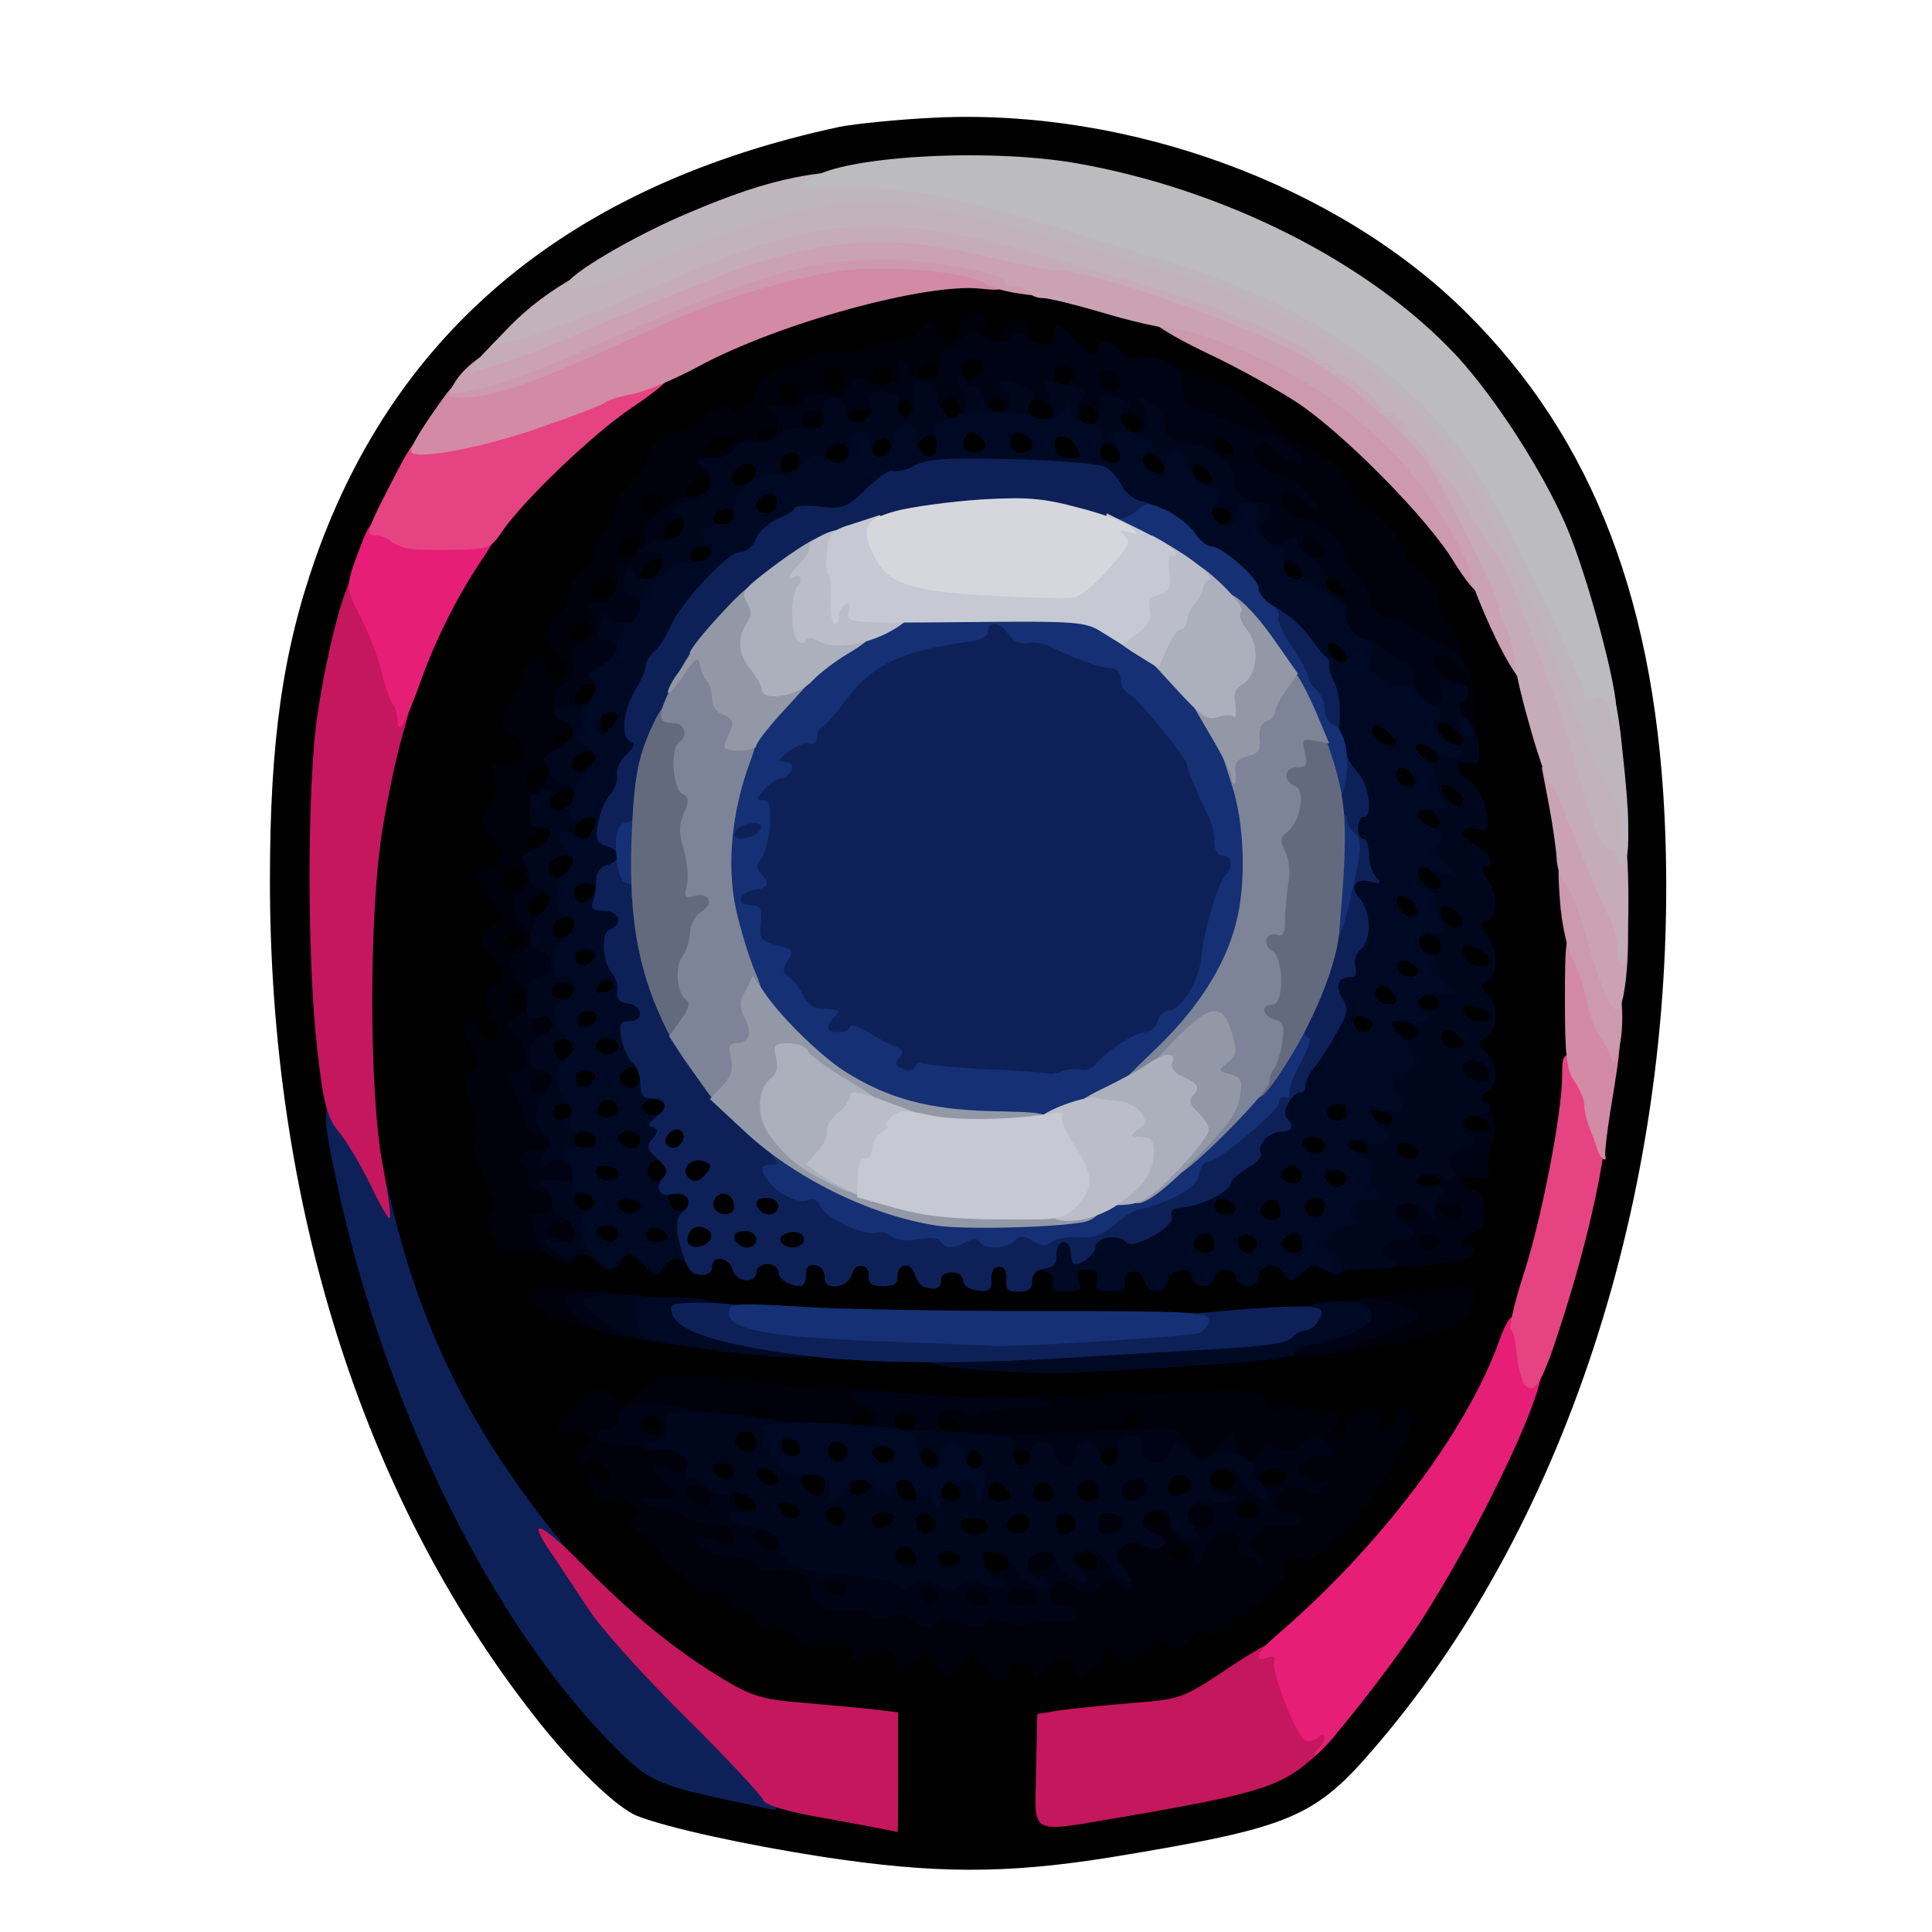<?xml version="1.0" encoding="utf-8"?>
<!DOCTYPE svg PUBLIC "-//W3C//DTD SVG 1.0//EN" "http://www.w3.org/TR/2001/REC-SVG-20010904/DTD/svg10.dtd">
<svg version="1.0" xmlns="http://www.w3.org/2000/svg" width="32px" height="32px" viewBox="0 0 350 350" preserveAspectRatio="xMidYMid meet">
 <g fill="#000001">
  <path d="M148.5 336.3 c-13.4 -2.1 -27.3 -5.1 -33 -7.3 -3.7 -1.4 -11.9 -9.3 -19 -18.5 -30.9 -39.6 -47.6 -92.6 -47.6 -151 0 -25.1 2.3 -41.5 8.3 -58.5 14.7 -41.5 46.4 -67.6 94.8 -78 3 -0.6 11 -1.4 17.7 -1.7 34.9 -1.6 72.5 12.2 95.7 35.1 23.4 23.1 34.9 53.3 36.3 95.1 2.1 62.1 -17.3 123.5 -51.9 164.2 -11.6 13.7 -15.4 15.3 -48.8 20.8 -18.8 3 -31.8 3 -52.5 -0.2z m11 -15.7 l0 -7.4 -5 -0.6 c-2.7 -0.3 -8.5 -0.8 -12.8 -1.2 -6.3 -0.5 -8.7 -1.2 -13.5 -4.1 -33.6 -20.2 -57.2 -58 -62.8 -100.7 -2.2 -16.2 -1.4 -46.3 1.4 -62.6 4.6 -25.7 14.5 -45.3 31.3 -62 7.2 -7.1 19.2 -15.7 28.4 -20.3 13.1 -6.5 36.5 -12.7 48.3 -12.7 14.5 0 34.6 5.5 51.1 14 34 17.6 53.8 47.4 59.2 89.5 1.9 14.3 1.6 45.6 -0.5 58 -6.7 40.5 -27.1 73.3 -58.6 94.4 -8.3 5.6 -9.1 5.9 -16.6 6.5 -4.4 0.4 -10.3 0.9 -13.1 1.2 l-5.3 0.6 0 7.3 0 7.2 12.8 -2.2 c17 -3 24.8 -5.1 28.3 -7.6 4.2 -3 15.7 -17 22.2 -26.9 20.1 -31 31.9 -65.8 36.2 -106 6.3 -58.7 -8.5 -103.2 -42.7 -129.1 -21 -15.7 -52.8 -26 -76.7 -24.6 -31.2 1.8 -61.4 15.3 -81.1 36.3 -15.6 16.7 -25.5 38.4 -29.4 64.7 -3.2 21.2 -1.4 56.7 4.1 81.7 8.4 38.4 27.5 76.9 48.8 98.6 6.9 7 7.1 7.1 16 9.3 5 1.1 13.7 3 19.5 4 5.8 1.1 10.5 2 10.5 2 0 0.1 0 -3.2 0 -7.3z m37.5 -24.6 c0.3 -0.4 3.9 -1.1 8 -1.5 4.1 -0.4 8.1 -1.1 9 -1.6 0.8 -0.4 2.6 -1 4 -1.3 1.4 -0.3 3.5 -1.4 4.6 -2.4 1.1 -1.1 3 -2.5 4.2 -3.1 1.3 -0.7 2.5 -2.5 2.9 -4.2 0.4 -2.4 1.1 -2.9 3.3 -2.9 2 0 4.2 -1.4 8 -5.2 2.8 -2.9 5.8 -6.5 6.6 -7.9 l1.3 -2.7 -5.2 0.2 c-4.7 0.1 -5.2 -0.1 -5.5 -2.1 -0.3 -2.1 -0.9 -2.3 -5.7 -2.3 -4.5 0 -5.5 -0.3 -6 -2 -0.6 -1.8 -1.5 -2 -8.6 -2 l-7.9 0 0 3.1 c0 2.2 -0.5 3.2 -2 3.6 -1.4 0.4 -2 1.4 -2 3.5 0 2.1 -0.6 3.1 -2 3.5 -1.4 0.4 -2 1.4 -2 3.4 0 2.2 -0.5 2.9 -2 2.9 -2.6 0 -2.6 2.6 0.1 3.3 1.7 0.5 2 1.2 1.7 4.9 -0.3 4 -0.5 4.3 -3.5 4.6 -4.4 0.4 -7.3 -1.3 -7.3 -4.3 0 -2 -0.5 -2.5 -2.5 -2.5 -2.1 0 -2.5 0.5 -2.5 3 0 1.7 -0.6 3.3 -1.2 3.5 -0.7 0.3 -6.7 0.2 -13.3 -0.2 l-12 -0.8 -0.3 -3.2 c-0.3 -3.3 -0.4 -3.3 -5.6 -3.3 -2.9 0 -5.6 -0.3 -6 -0.7 -0.4 -0.5 -4.4 -1.2 -8.9 -1.8 -7.8 -1 -8.2 -1.1 -8.5 -3.6 -0.2 -1.7 -1.1 -2.9 -2.3 -3.2 -1.5 -0.4 -1.9 -1.4 -1.9 -4.6 0 -3.4 0.3 -4.1 2 -4.1 1.5 0 2 -0.7 2 -2.5 0 -1.3 0.7 -2.8 1.6 -3.3 0.9 -0.5 1.4 -1.4 1 -2 -0.9 -1.6 -8.2 -2.5 -10.3 -1.3 -1 0.6 -1.2 1.1 -0.5 1.1 0.8 0 1.2 1.6 1.2 4.6 l0 4.5 -4.7 -0.3 c-4.4 -0.3 -4.8 -0.5 -5.1 -3 -0.2 -1.6 -0.9 -2.8 -1.8 -2.8 -2.1 0 -1.7 3.8 0.6 5.2 1.1 0.7 2 2.1 2 3.1 0 1.1 1.1 2.8 2.5 3.9 1.4 1.1 2.5 2.7 2.5 3.7 0 0.9 0.9 2.4 2 3.4 1.1 0.9 2 2.4 2 3.2 0 0.8 0.7 1.5 1.5 1.5 0.8 0 2 0.9 2.7 2 0.8 1.2 2.4 2 4 2 1.7 0 3.1 0.8 3.8 2 0.6 1.1 1.7 2 2.5 2 0.8 0 1.5 0.5 1.5 1 0 0.6 1.3 1 2.9 1 1.6 0 3.4 0.6 4 1.4 1.3 1.5 4.4 2 21.1 3.6 5.8 0.6 11.2 1.2 12 1.4 2.3 0.7 17.4 -0.5 18 -1.4z m-1 -33.6 c0 -1.7 0.6 -2.8 2 -3.1 1.1 -0.3 2 -1.2 2 -2 0 -1.3 -1.7 -1.5 -10.9 -1.1 -10.2 0.3 -13.3 0.9 -11.8 2.4 0.3 0.3 3.2 0.7 6.4 0.8 5.5 0.1 5.8 0.2 6.1 2.9 0.3 2.3 0.8 2.7 3.3 2.7 2.5 0 2.9 -0.4 2.9 -2.6z m-45 -5.9 c0 -1 -1.1 -1.5 -3.5 -1.5 -5.4 0 -4.3 2.7 1.3 2.9 1.3 0.1 2.2 -0.5 2.2 -1.4z m67.5 -12.5 c20.6 -2 29.6 -3.3 36.1 -5.1 l6.9 -1.9 -5.5 0.6 c-3 0.3 -8.9 1 -13 1.5 -13.3 1.6 -70.1 2.2 -92 1 -11.3 -0.6 -24.8 -1.3 -30 -1.6 l-9.5 -0.4 7 1.3 c8.9 1.8 24.9 3.4 49.5 5 19.7 1.3 34 1.2 50.5 -0.4z m-5.5 -19.9 c0 -2.1 0.6 -3.2 2 -3.6 1.4 -0.4 2 -1.5 2 -3.6 0 -3 0.1 -3 4.8 -2.9 7.1 0.3 7.2 0.2 7.2 -2.6 0 -1.7 0.6 -2.8 2 -3.1 1.3 -0.3 2 -1.4 2 -2.9 0 -1.7 0.6 -2.4 2 -2.4 1.5 0 2 -0.7 2 -2.5 0 -3.4 1.7 -3.9 10.8 -2.9 7.3 0.9 7.7 1 8 3.5 0.2 1.7 1.1 2.9 2.3 3.2 1.3 0.3 1.9 1.4 1.9 3.1 0 2.2 0.4 2.6 3 2.6 3.4 0 4 -1.5 1 -2.3 -1.6 -0.4 -2 -1.4 -2 -4.6 0 -3 0.4 -4.1 1.5 -4.1 0.8 0 1.5 -0.9 1.5 -2 0 -1.1 0.5 -2 1.2 -2 0.6 0 0.8 -0.3 0.4 -0.7 -0.4 -0.5 -4.2 -1.4 -8.4 -2.1 -17.2 -2.9 -15.7 -2.2 -16 -6.9 -0.3 -3.8 -0.1 -4.3 1.7 -4.3 1.6 0 2.1 -0.6 2.1 -2.6 0 -1.7 0.6 -2.8 2 -3.1 1.1 -0.3 2 -1.4 2 -2.4 0 -1.2 0.7 -1.9 2 -1.9 1.1 0 2 -0.4 2 -0.9 0 -0.5 -0.9 -1.1 -2 -1.4 -1.6 -0.4 -2 -1.4 -2 -5.1 0 -3.9 0.3 -4.6 2 -4.6 1.5 0 2 -0.7 2 -2.5 0 -2.2 0.4 -2.5 4.3 -2.7 4 -0.1 4 -0.1 0.7 -0.5 -4.4 -0.6 -6 -1.9 -6 -5 0 -1.3 -0.7 -2.6 -1.5 -2.9 -0.9 -0.4 -1.5 -1.9 -1.5 -3.8 0 -2.3 -0.6 -3.4 -2.2 -4.1 -1.8 -0.8 -2.3 -1.8 -2.3 -5 0 -3.9 0.1 -4 3.6 -4.3 2.3 -0.2 4.2 0.3 5.2 1.2 2 2 2.7 2 2.7 0.1 0 -1 1 -1.5 2.9 -1.5 3.5 0 4.4 -1.7 2.5 -5.1 -0.7 -1.3 -1.4 -3.1 -1.4 -3.9 0 -0.8 -0.9 -2.6 -2 -4 -1.1 -1.4 -2 -3.5 -2 -4.7 0 -1.4 -1.1 -2.9 -3 -4 -1.9 -1.1 -3 -2.5 -3 -4 0 -1.4 -1.4 -3.2 -4 -5 -2.1 -1.5 -4.4 -4 -5 -5.5 -1.5 -3.5 -4.7 -6.4 -9.2 -8.2 -2 -0.9 -4.2 -2.4 -4.7 -3.3 -0.9 -1.5 -1 -1.2 -1.1 1.5 0 2.5 -0.5 3.5 -2 3.9 -2.3 0.6 -2.7 3.3 -0.5 3.3 1.1 0 1.5 1.2 1.5 4.5 l0 4.5 -4.4 0 c-4.5 0 -5.6 -1 -5.6 -4.9 0 -2 -2.9 -3.7 -8 -4.6 -18.5 -3.2 -22.2 -3.5 -35 -3 -24.3 0.9 -28.7 2 -29.2 7 -0.3 2.7 -0.7 3 -4 3.3 -2.1 0.2 -3.8 0.7 -3.8 1.3 0 0.5 -0.9 0.9 -1.9 0.9 -1.5 0 -2.1 0.8 -2.3 3.2 -0.3 3.1 -0.6 3.3 -4.3 3.6 -2.2 0.2 -4.4 1 -4.8 1.8 -0.4 0.8 -2.3 1.4 -4.1 1.4 -2.1 0 -3.6 0.6 -4 1.5 -0.3 0.8 -1.5 1.5 -2.6 1.5 -1.7 0 -2 0.6 -2 4 0 3.3 -0.3 4 -2 4 -1.1 0 -2 0.5 -2 1 0 0.6 1.1 1 2.5 1 2 0 2.5 0.5 2.5 2.5 0 1.8 0.5 2.5 2 2.5 1.7 0 2 0.7 2 4 0 2.9 -0.5 4.3 -2 5.2 -1.1 0.7 -2 2.3 -2 3.5 0 1.3 -0.9 2.8 -2 3.5 -2.6 1.6 -2.6 2.8 0 2.8 1.6 0 2 0.7 2 3.4 0 4.4 -0.9 6.6 -2.6 6.6 -0.8 0 -1.4 0.5 -1.4 1 0 0.6 0.9 1 2 1 1.7 0 2 0.7 2 4 0 2.9 -0.5 4.3 -2 5.2 -1.1 0.7 -2 1.6 -2 2 0 0.5 0.9 0.8 2 0.8 1.4 0 2 0.7 2 2.4 0 1.5 0.7 2.6 2 2.9 1.5 0.4 2 1.4 2 4.2 0 2.8 -0.5 3.8 -2 4.2 -2.6 0.7 -2.6 2.3 0 2.3 1.5 0 2 0.7 2 2.5 0 1.8 0.5 2.5 2 2.5 1.5 0 2 0.7 2 2.9 0 2.3 0.5 3 2.2 3.3 1.3 0.2 2.4 1.1 2.7 2.3 0.2 1.1 0.9 2.4 1.7 2.8 0.8 0.4 1.4 1.9 1.4 3.2 0 1.7 0.6 2.5 2.3 2.7 1.5 0.2 2.3 1.1 2.5 2.9 0.3 3 2.3 3.9 8.5 3.9 3.4 0 3.7 0.2 3.7 2.9 0 2.3 0.5 3 2.3 3.3 1.6 0.2 2.3 1.1 2.5 3 l0.3 2.7 9.7 0.3 c5.3 0.2 19.7 0.4 32 0.6 l22.2 0.2 0 -2.9z m49 -1 c0.3 -1.3 1.4 -2.7 2.5 -3.1 1.7 -0.6 1.4 -0.9 -1.5 -1.4 -1.9 -0.3 -4.8 -0.7 -6.5 -0.8 -2.1 -0.2 -3.1 -0.9 -3.4 -2.3 -0.4 -2.3 -1.9 -3.5 -4.3 -3.5 -1.3 0 -1.8 0.8 -1.8 3 0 2.3 -0.4 3 -2 3 -1.5 0 -2 0.7 -2 2.6 0 1.7 -0.6 2.8 -2 3.1 -2.4 0.6 -2.6 2 -0.4 2.5 0.9 0.2 5.9 0.1 11.2 -0.2 9.2 -0.5 9.6 -0.6 10.2 -2.9z m-158.7 -0.1 c-1.9 -0.8 -2.3 -1.7 -2.3 -5.5 0 -3.8 0.3 -4.5 2 -4.5 1.1 0 2 -0.4 2 -1 0 -0.5 -0.9 -1 -2 -1 -1.5 0 -2 -0.7 -2 -2.5 0 -1.8 -0.5 -2.5 -2 -2.5 -1.7 0 -2 -0.7 -2 -4.5 0 -3.8 0.3 -4.5 2 -4.5 1.1 0 2 -0.4 2 -0.9 0 -0.5 -0.9 -1.1 -2 -1.4 -1.6 -0.4 -2 -1.4 -2 -4.6 0 -3 -0.4 -4.1 -1.5 -4.1 -0.9 0 -1.5 1 -1.5 2.6 0 1.7 -0.6 2.8 -1.9 3.1 -1.2 0.3 -2.1 1.7 -2.5 3.6 -0.7 4.1 0.9 16.6 2.3 18 0.6 0.6 1.1 3 1.1 5.3 l0 4.3 4.3 0.4 c8.1 0.7 8.5 0.7 6 -0.3z m-6.3 -47 c0 -0.5 0.9 -1 2 -1 1.1 0 2 -0.4 2 -1 0 -1.3 -1 -1.3 -4.3 0.3 -2.9 1.3 -3.6 2.7 -1.2 2.7 0.8 0 1.5 -0.4 1.5 -1z m-2.6 -28.5 c1.1 -0.9 1.4 -1.5 0.7 -1.5 -0.7 0 -1.9 0.7 -2.7 1.5 -2 1.9 -0.5 1.9 2 0z m5.7 -18.5 c0.5 0 0.9 -0.7 0.9 -1.5 0 -2.3 -3.7 -1.8 -4.3 0.6 -0.4 1.5 -0.2 1.9 1 1.5 0.8 -0.3 1.9 -0.6 2.4 -0.6z m24.9 -47.3 c0 -0.4 -1.1 0 -2.5 0.9 -1.4 0.9 -2.5 2 -2.5 2.6 0 1.1 4.9 -2.3 5 -3.5z m92 -3.2 c0 -2.2 0.5 -2.5 3.2 -2.5 l3.3 0 -3.5 -2.3 c-3.6 -2.4 -11.5 -5.1 -18.2 -6.2 -2.9 -0.4 -3.8 -0.3 -3.8 0.8 0 1.6 2.5 2.7 8 3.6 3 0.5 3.5 1 3.8 3.6 0.5 4.8 7.2 7.5 7.2 3z m-29 -10.9 c0 -1.3 -2.8 -2.6 -5.7 -2.6 -0.7 0 -1.3 0.9 -1.3 2 0 1.6 0.7 2 3.5 2 2.3 0 3.5 -0.5 3.5 -1.4z"/>
  <path d="M209.7 285.4 c-0.4 -0.4 -0.7 -1.7 -0.7 -3 0 -1.3 -0.8 -2.4 -2 -2.7 -1.6 -0.4 -2 -1.4 -2 -4.6 0 -3 0.4 -4.1 1.5 -4.1 0.9 0 1.5 -0.9 1.5 -2.2 0 -4.5 1.1 -4.9 14.9 -5.5 l13.2 -0.6 -0.3 4.4 c-0.2 3.4 -0.8 4.6 -2.5 5.4 -1.4 0.6 -2.3 1.8 -2.3 3.2 0 2.1 -0.5 2.3 -5 2.3 -4.7 0 -5 -0.1 -5 -2.6 0 -2.2 -0.3 -2.5 -2.2 -2 -1.3 0.3 -2.9 0.6 -3.5 0.6 -0.7 0 -1.3 0.7 -1.3 1.5 0 0.8 0.9 1.5 2.1 1.5 1.8 0 2 0.5 1.7 4.3 -0.3 4 -0.4 4.2 -3.8 4.5 -2 0.2 -3.9 0 -4.3 -0.4z"/>
  <path d="M238.1 121.6 c-0.7 -0.8 -1.1 -3 -0.9 -4.8 0.3 -2.9 0.7 -3.3 3.6 -3.6 4.4 -0.4 6.2 1.2 6.2 5.9 0 3.9 0 3.9 -3.9 3.9 -2.1 0 -4.4 -0.6 -5 -1.4z"/>
  <path d="M237.7 109.6 c-0.8 -0.8 -2.9 -1.6 -4.8 -1.8 -3.3 -0.3 -3.4 -0.5 -3.7 -5 l-0.3 -4.8 4 0 c2.8 0 4.4 0.6 5.3 1.9 0.8 1.1 2.8 2.1 4.8 2.3 3.3 0.3 3.5 0.5 3.8 4.6 l0.3 4.2 -4 0 c-2.2 0 -4.6 -0.6 -5.4 -1.4z"/>
 </g>
 <g fill="#00010a">
  <path d="M178.6 302.5 l-2.6 -2.5 -2 2 -2.1 2.1 -2.1 -2.6 -2 -2.6 -2.3 2.1 -2.3 2.2 -0.7 -2.1 c-0.7 -2.2 -4.8 -3 -6 -1.1 -0.3 0.6 -1.1 1 -1.6 1 -0.6 0 -0.7 -0.4 -0.4 -1 1 -1.6 -4.2 -3.5 -5.8 -2.1 -1.1 0.9 -2 0.6 -4.3 -1.1 -1.5 -1.3 -3.8 -2.1 -5.1 -2 -1.4 0.2 -2.5 -0.3 -2.9 -1.2 -0.3 -0.9 -1.2 -1.6 -2 -1.6 -0.7 0 -1.8 -0.9 -2.4 -2.1 -0.9 -1.5 -1.8 -1.9 -3.5 -1.5 -1.7 0.4 -2.7 0 -3.9 -1.9 -0.9 -1.4 -2.3 -2.5 -3 -2.5 -0.8 0 -1.6 -1 -2 -2.3 -0.3 -1.3 -1.7 -2.9 -3.1 -3.7 -2.6 -1.4 -3.3 -3 -1.3 -3 0.7 0 0.3 -1 -0.9 -2.2 -1.8 -1.7 -2.5 -1.9 -3.7 -0.9 -1.2 1 -1.7 0.7 -3.1 -1.8 -1.5 -3.1 -0.9 -4.1 1.2 -2 0.8 0.8 1.3 0.8 1.8 -0.1 1 -1.6 -2.7 -4.1 -4.2 -2.9 -0.7 0.7 -1.4 0.6 -1.8 -0.1 -0.4 -0.6 0.1 -1.8 1.1 -2.5 1.7 -1.3 1.7 -1.6 0.4 -2.5 -0.8 -0.6 -2.3 -0.8 -3.2 -0.6 -1.1 0.2 -1.8 -0.2 -1.8 -1 0 -0.8 0.4 -1.4 0.9 -1.4 0.5 0 1.2 -0.9 1.6 -1.9 0.9 -2.9 5.8 -4.3 7.8 -2.3 1.5 1.4 2 1.3 5.7 -1.3 4.2 -2.9 5.4 -3 21 -1 1.9 0.3 6 0.5 9 0.5 3 0 7.6 0.3 10.3 0.6 l4.7 0.6 0 4.4 0 4.4 -12.5 -0.1 c-6.9 0 -12.5 -0.5 -12.5 -1 0 -0.5 -2.4 -0.9 -5.2 -0.9 -4.6 0 -6.7 -0.4 -13.8 -2.1 -0.8 -0.2 -1.5 0.3 -1.5 1.1 0 1.1 1 1.4 4.1 1.2 4.6 -0.3 7.4 1.5 7.4 4.9 0 1 0.9 2.4 2 3.1 1.1 0.7 2 2.2 2 3.4 0 2.4 1.7 3.4 6 3.4 4.5 0 6 1 6 3.9 0 2.8 1.8 3.8 10.3 5.6 1.8 0.3 2.7 1.2 2.7 2.4 0 3.5 5.7 4.3 6.2 0.9 0.3 -2.2 0.7 -2.3 9.8 -2.3 l9.5 0 0.5 -3 c0.5 -2.8 0.8 -3 5.8 -3.3 5 -0.3 5.2 -0.2 5.2 2.2 0 2.5 3.1 5.2 4.4 3.9 1.2 -1.2 0.6 -3.3 -0.9 -3.3 -1.1 0 -1.5 -1.2 -1.5 -4.4 0 -3.5 0.4 -4.5 2 -4.9 1.3 -0.3 2 -1.4 2 -3 0 -2.9 1.6 -3.7 7.1 -3.7 3.5 0 3.9 0.3 3.9 2.5 0 3 2.4 4.3 4.5 2.5 2.2 -1.8 7.3 -0.3 7.7 2.3 0.2 1.4 1.1 2.3 2.6 2.5 1.9 0.3 2.2 -0.1 2.2 -2.8 0 -2.3 0.4 -3.1 1.4 -2.7 1.4 0.5 3.6 -1 3.6 -2.5 0 -1.2 -2.8 -1 -5 0.4 -1.5 1 -2.4 0.9 -4.4 -0.1 -2 -1.1 -2.8 -1.2 -4.1 -0.1 -2.1 1.7 -6.4 0.4 -7.4 -2.3 -0.8 -2.2 -1.1 -2.2 -19.7 -2.2 -22.1 0 -25.4 -0.8 -25.4 -6.2 l0 -3.2 10.3 0 c5.6 0 19.5 -0.3 30.8 -0.7 20.7 -0.7 20.7 -0.7 21.4 1.5 0.5 1.7 1 2 2 1.1 1 -0.8 1.9 -0.8 3.5 0 1.2 0.7 3.2 0.9 4.5 0.6 2.8 -0.7 4.2 0.9 2.5 2.9 -0.6 0.7 -0.7 1.6 -0.2 1.9 1.3 0.7 2.2 -0.4 2.2 -2.6 0 -1 0.6 -1.8 1.4 -1.8 0.8 0 2.1 -0.3 3 -0.6 1.2 -0.5 1.6 0 1.6 2.1 0 2.3 0.2 2.6 1.5 1.5 0.8 -0.7 1.5 -1.9 1.5 -2.7 0 -1.9 2.4 -1.1 2.8 1 0.5 2.5 -7.1 14.7 -12.7 20.5 -4.3 4.3 -5.6 5.1 -7.6 4.6 -2.1 -0.5 -2.5 -0.3 -2.5 1.5 0 1.9 -1.5 3.8 -5.2 6.6 -7.6 5.7 -8.7 6.4 -9.3 5.4 -0.5 -0.7 -1.5 -0.3 -3 1.1 -2 1.9 -2.6 2 -4.5 0.8 -1.9 -1.2 -2.4 -1 -3.7 1 -1.8 2.6 -3.5 2.8 -5.4 0.6 -1.2 -1.4 -1.4 -1.4 -2 0.4 -0.5 1.2 -1.7 2.6 -2.9 3.2 -1.8 1 -2.2 0.9 -2.7 -0.9 -0.7 -2.7 -1.8 -2.6 -4.5 0.1 -2 2 -2.3 2.1 -2.6 0.5 -0.4 -2 -4.2 -2.3 -4.2 -0.3 0 2.7 -1.8 2.7 -4.4 0.1z m36.4 -21.6 c0 -0.5 -0.7 -0.9 -1.5 -0.9 -1.5 0 -2 1.2 -0.9 2.3 0.8 0.8 2.4 -0.1 2.4 -1.4z m-4 -6 c0 -0.5 -0.7 -0.9 -1.5 -0.9 -1.5 0 -2 1.2 -0.9 2.3 0.8 0.8 2.4 -0.1 2.4 -1.4z m-37 -15.9 c0 -1.2 -2.8 -2.5 -3.6 -1.7 -0.9 0.9 0.6 2.7 2.2 2.7 0.8 0 1.4 -0.5 1.4 -1z m-16 -1.5 c0 -0.8 -0.6 -1.5 -1.4 -1.5 -1.7 0 -2.8 1.4 -1.9 2.4 1.2 1.2 3.3 0.6 3.3 -0.9z m48.5 0.6 c0.7 -1.2 -1.2 -2.4 -2.5 -1.6 -1.1 0.7 -0.4 2.5 1 2.5 0.5 0 1.1 -0.4 1.5 -0.9z m-66.6 -2.2 c-0.8 -0.5 -2.1 -0.9 -2.9 -0.9 -1.2 0.1 -1.1 0.4 0.4 1.5 1 0.8 2.3 1.2 2.9 0.8 0.5 -0.3 0.3 -0.9 -0.4 -1.4z"/>
  <path d="M242 242.6 c0 -1.9 0.7 -2.6 3 -3.1 2 -0.4 3 -1.3 3 -2.5 0 -1.9 1.7 -2.4 12.8 -3.6 5.8 -0.6 6.2 -0.5 6.2 1.4 0 4.6 -6.3 7.6 -20.7 9.7 -4.1 0.6 -4.3 0.5 -4.3 -1.9z"/>
  <path d="M105 240.4 c-9.3 -3.1 -12 -6.8 -5 -7 6.7 -0.2 8 0.5 8 4.2 0 3.4 -0.3 3.6 -3 2.8z"/>
  <path d="M254 226.6 c0 -1.5 -0.7 -2.6 -2 -2.9 -1.6 -0.4 -2 -1.4 -2 -4.6 l0 -4.1 7.4 0 c9.6 0 10.6 0.4 10.6 4.5 0 2.5 -0.5 3.5 -2 4 -1.3 0.4 -2 1.5 -2 3.1 0 2.2 -0.4 2.4 -5 2.4 -4.6 0 -5 -0.2 -5 -2.4z"/>
  <path d="M99 227 c-0.8 -0.5 -2.9 -0.7 -4.7 -0.4 -2.8 0.5 -3.3 0.2 -4.8 -2.6 -1.3 -2.4 -1.4 -3.5 -0.4 -4.6 0.7 -0.9 0.8 -1.8 0.2 -2.6 -0.5 -0.7 -1.7 -3.2 -2.6 -5.5 -1.3 -3.2 -1.4 -4.3 -0.4 -4.3 0.9 0 0.8 -0.3 -0.2 -0.9 -0.7 -0.5 -0.9 -1 -0.3 -1.2 0.7 -0.3 0.5 -2 -0.5 -4.7 -1.3 -4 -1.3 -4.6 0.2 -6.2 1.4 -1.6 1.4 -2 -0.2 -4.8 -1.4 -2.4 -1.5 -3.4 -0.6 -4.3 1 -1 1.4 -0.6 2.2 1.4 1.1 2.8 2.5 3.4 3.6 1.6 0.4 -0.5 0 -1.8 -0.9 -2.8 -2 -2.2 -2.1 -5.7 -0.1 -6.5 2.1 -0.8 1.9 -3 -0.5 -5.1 -2.6 -2.3 -2.5 -3.9 0.2 -5.7 l2.2 -1.5 -2.7 -3.5 c-3.3 -4.3 -3.3 -4.6 -0.2 -5.8 2.7 -1 3.3 -3.4 1.1 -4.7 -2.3 -1.3 -2.8 -4.9 -1.1 -6.7 1.2 -1.2 1.5 -2.5 1 -4.7 -0.6 -2.8 -0.5 -3 1.3 -2.5 2.3 0.8 4.5 -1.5 3.6 -3.8 -0.3 -0.9 -1.2 -1.6 -2 -1.6 -1.8 0 -1.8 -3.9 0 -5.9 0.7 -0.9 1.8 -2.9 2.3 -4.6 1.1 -3.6 4.3 -4.7 4.3 -1.6 0 1.2 0.6 2.1 1.4 2.1 2.6 0 2.9 -2.1 0.7 -4.1 -2.6 -2.5 -2.7 -5.1 -0.1 -7.4 1.1 -1 2 -2.8 2 -4 0 -1.3 1.1 -3 2.5 -3.9 1.5 -1 2.2 -2.2 1.8 -3.2 -0.3 -0.9 0.5 -2.7 2.2 -4.4 1.5 -1.6 2.4 -3.3 2 -4 -0.4 -0.7 0.5 -2.4 2.4 -4 1.7 -1.6 3.1 -3.8 3.1 -4.8 0 -2.1 3.9 -5.2 6.4 -5.2 0.8 0 2.8 -1.2 4.5 -2.6 2.4 -2 3.4 -2.4 4.5 -1.5 1.1 0.9 1.8 0.8 3 -0.4 0.9 -0.9 1.6 -2.3 1.6 -3 0 -2.5 12.5 -7.7 16 -6.8 1 0.3 2.9 -0.1 4.1 -0.8 1.3 -0.7 3.5 -1.2 4.7 -1 1.4 0.1 3.4 -0.7 4.7 -1.9 l2.3 -2.2 0.7 2.2 c0.9 2.7 3.9 2.2 4.3 -0.8 0.3 -1.9 0.9 -2.3 4 -2.2 0.4 0 0.7 1 0.7 2.2 0 2.8 2.5 3.6 3.2 0.9 0.6 -2.2 4.3 -3 4.3 -0.9 0 0.6 0.7 1.9 1.6 2.9 1.4 1.6 1.3 1.8 -1.4 2.3 -1.6 0.4 -4.5 0.6 -6.5 0.4 -4.2 -0.2 -5.4 0.6 -5.9 4.2 -0.3 2.3 -0.8 2.5 -7.8 3.1 -9.4 0.8 -13 2.2 -13 4.9 0 1.3 -0.7 2 -2 2 -1.1 0 -2 0.5 -2 1.1 0 0.6 -1.6 0.9 -4.1 0.8 -2.2 -0.2 -4.3 0.2 -4.7 0.7 -0.4 0.6 -1.8 1.5 -3.2 1.9 -3.5 1 -5 2.4 -5 4.6 0 1.2 -0.7 1.9 -2 1.9 -1 0 -2.3 0.6 -2.7 1.4 -0.4 0.7 -2.1 1.7 -3.8 2.3 -2.2 0.7 -3.1 1.7 -3.3 3.7 -0.2 1.4 -1.4 3.7 -2.7 5 -1.3 1.3 -2.7 4 -3 6 -0.4 2.1 -1.3 3.6 -2.1 3.6 -0.9 0 -1.4 1.1 -1.4 2.8 0 1.6 -0.8 3.4 -2 4.2 -1.1 0.8 -2 2.2 -2 3.1 0 0.9 -0.7 1.9 -1.5 2.3 -1.9 0.7 -1.9 3.6 0 3.6 2.5 0 1.8 5.7 -1 8.8 -1.4 1.5 -2.5 3.4 -2.5 4.3 0 0.9 -0.6 2.2 -1.4 2.8 -0.7 0.6 -1.1 2.2 -0.8 3.6 0.3 1.8 0 2.5 -1.1 2.5 -2.1 0 -4.1 2.6 -2.7 3.5 0.6 0.4 1.7 0.2 2.5 -0.5 2.2 -1.8 0.6 7.1 -1.7 9.6 -2 2.2 -1 4.3 1.3 2.9 0.7 -0.5 1 1 0.9 4.6 -0.3 10.1 -0.2 10.9 2 10.9 1.6 0 2 0.7 2 3.1 0 1.8 -0.7 3.8 -1.7 4.5 -1.7 1.3 -1.7 1.5 0 2.8 2.6 2 2.3 8.2 -0.4 8.9 -2.3 0.6 -1.7 2.7 0.7 2.7 2.2 0 1.9 7.6 -0.3 8.9 -1.7 1 -1.7 1 0 1.1 1.1 0 1.7 0.8 1.7 2.4 0 2.5 2.2 5.1 3.3 3.9 0.4 -0.3 0.7 1.2 0.7 3.4 0 3.4 -0.4 4.2 -2.2 4.7 -3.1 0.8 -4.1 0.7 -5.8 -0.4z m-3.6 -45.5 c-0.4 -0.8 -1.2 -1.5 -2 -1.5 -0.8 0 -1.4 0.7 -1.4 1.5 0 0.8 0.9 1.5 2 1.5 1.3 0 1.8 -0.5 1.4 -1.5z m-0.6 -11.3 c0.3 -0.9 -0.2 -1.3 -1.4 -1 -0.9 0.1 -1.9 0.9 -2.2 1.6 -0.3 0.9 0.2 1.3 1.4 1 0.9 -0.1 1.9 -0.9 2.2 -1.6z m0.8 -10.3 c0.7 -1.2 -1.5 -3.1 -3.1 -2.6 -0.5 0.2 -1.1 1.1 -1.3 2 -0.4 1.9 3.2 2.4 4.4 0.6z m2.9 -20.7 c-1.9 -0.4 -3.7 1.6 -2.8 3.1 0.3 0.4 1.4 0 2.5 -1 1.8 -1.6 1.9 -1.8 0.3 -2.1z m5.3 -6 c0.3 -0.9 -0.2 -1.3 -1.4 -1 -0.9 0.1 -1.9 0.9 -2.2 1.6 -0.3 0.9 0.2 1.3 1.4 1 0.9 -0.1 1.9 -0.9 2.2 -1.6z m3.2 -18.6 c0 -2.1 -2.1 -3.1 -3.1 -1.5 -1.4 2.2 -1.1 2.9 1.1 2.9 1.1 0 2 -0.6 2 -1.4z m4.6 -7.7 c1.1 -1.8 -1.3 -3.4 -3.1 -1.9 -0.8 0.7 -1.5 1.6 -1.5 2.1 0 1.3 3.8 1.1 4.6 -0.2z m4.2 -8.3 c0.3 -1.3 -0.1 -1.7 -1.4 -1.4 -1.1 0.2 -2 1.1 -2.2 2.2 -0.3 1.3 0.1 1.7 1.4 1.4 1.1 -0.2 2 -1.1 2.2 -2.2z m4.2 -7.7 c0 -1.4 -0.5 -1.9 -1.7 -1.7 -2.6 0.5 -2.9 3.8 -0.4 3.8 1.5 0 2.1 -0.6 2.1 -2.1z m8.6 -2 c1.1 -1.8 -1.3 -3.4 -3.1 -1.9 -0.8 0.7 -1.5 1.6 -1.5 2.1 0 1.3 3.8 1.1 4.6 -0.2z m4.2 -8.7 c0.3 -0.9 -0.3 -1.3 -1.9 -1 -1.2 0.1 -2.4 0.9 -2.7 1.6 -0.3 0.9 0.3 1.3 1.9 1 1.2 -0.1 2.4 -0.9 2.7 -1.6z m8 -2 c0.3 -0.9 -0.2 -1.3 -1.4 -1 -0.9 0.1 -1.9 0.9 -2.2 1.6 -0.3 0.9 0.2 1.3 1.4 1 0.9 -0.1 1.9 -0.9 2.2 -1.6z m8.3 -1.7 c-0.1 -1.5 -2.4 -1.2 -2.9 0.3 -0.3 0.9 0.2 1.3 1.2 1 1 -0.1 1.7 -0.7 1.7 -1.3z m-4.5 -4.6 c1 -1.7 -1.3 -3.6 -2.7 -2.2 -1.2 1.2 -0.4 3.3 1.1 3.3 0.5 0 1.2 -0.5 1.6 -1.1z m8.1 -2.5 c0.8 -2.1 -1.9 -3.8 -3 -1.8 -0.9 1.6 -0.1 3.4 1.4 3.4 0.5 0 1.2 -0.7 1.6 -1.6z m8.6 -0.9 c0.7 -1.6 -0.8 -2.9 -2.3 -2 -1.5 0.9 -1.2 3.5 0.4 3.5 0.8 0 1.6 -0.7 1.9 -1.5z m8.2 -0.6 c1 -1.5 -0.1 -2.3 -2 -1.5 -0.9 0.3 -1.3 1 -1 1.6 0.8 1.3 2.2 1.3 3 -0.1z"/>
  <path d="M263.3 198.3 c-0.7 -0.2 -1.3 -2.2 -1.3 -4.3 0 -3.2 0.4 -3.9 2.6 -4.4 1.8 -0.5 3.2 -0.2 4.5 1 4.6 4.1 0 10.1 -5.8 7.7z"/>
  <path d="M263.3 132.1 c-1.3 -1.1 -2.3 -2.6 -2.3 -3.3 0 -0.8 -1.1 -2.4 -2.5 -3.6 -1.4 -1.2 -2.5 -3.1 -2.5 -4.1 0 -2.3 -4.5 -6.1 -7.1 -6.1 -2.1 0 -3 -1.3 -4.4 -6 -0.8 -2.8 -1.8 -3.7 -4.6 -4.5 -4.4 -1.2 -6.9 -3.2 -6.9 -5.4 0 -0.9 -0.9 -2.2 -2 -2.9 -1.2 -0.7 -2 -2.3 -2 -4 0 -2 -0.7 -3.3 -2.5 -4.2 -1.7 -0.9 -2.5 -2.2 -2.5 -4 0 -3.3 -1.6 -4.8 -6.1 -5.6 -6.2 -1.2 -6.9 -2 -6.9 -7.5 0 -5.4 -0.4 -5.2 5.9 -3.4 3.7 1.1 12.9 7.3 14.1 9.5 0.6 1.1 2.7 2.7 4.8 3.5 4.6 2 7.7 4.8 9.3 8.6 0.6 1.6 1.3 2.8 1.6 2.6 0.9 -0.9 8.6 7.2 8 8.5 -0.3 0.9 0.6 2.1 2.4 3.2 1.6 0.9 3 2.3 3.1 2.9 0 0.7 0.2 1.7 0.2 2.3 0.1 0.6 0.9 2.3 1.9 3.8 1 1.5 2 3.6 2.2 4.6 0.2 1 0.9 2.8 1.5 3.9 0.6 1.2 1 3.8 0.9 5.9 -0.1 2 0.2 4.5 0.6 5.5 1 2.3 -1.3 2.2 -4.2 -0.2z"/>
  <path d="M197.3 73.3 c-0.8 -0.3 -1.3 -2.3 -1.3 -4.9 0 -4.3 0 -4.4 3.4 -4.4 5.7 0 6.6 0.8 6.6 5.6 l0 4.4 -3.7 -0.1 c-2.1 0 -4.4 -0.3 -5 -0.6z"/>
 </g>
 <g fill="#000313">
  <path d="M165.3 293.4 c-1.6 -1.2 -2.7 -1.3 -4.1 -0.5 -1.4 0.7 -2.4 0.7 -3.8 -0.4 -1.1 -0.8 -3.1 -1.1 -4.6 -0.8 -3.2 0.6 -5.8 -1.1 -5.8 -3.8 0 -2.3 -3.5 -4.2 -6.5 -3.5 -1.4 0.4 -2.7 0 -3.5 -0.9 -0.7 -0.8 -2.7 -1.5 -4.4 -1.5 -3.3 0 -7.6 -2.3 -6.5 -3.5 0.4 -0.3 1.8 0 3.3 0.6 2.9 1.4 4.1 0.8 3.3 -1.6 -0.4 -0.9 -1.9 -1.5 -3.9 -1.5 -1.8 0 -4.2 -0.7 -5.2 -1.5 -1.1 -0.8 -3 -1.5 -4.2 -1.5 -1.3 0 -2.6 -0.4 -2.9 -1 -0.3 -0.5 0.2 -0.9 1.2 -0.8 5 0.4 5.5 -0.1 2.6 -2.6 -3.1 -2.7 -2.7 -4.4 0.7 -2.6 1.2 0.7 2.6 0.8 3.1 0.3 1.6 -1.6 -0.9 -3.5 -5.2 -3.9 -8.9 -0.8 -10.3 -1.1 -10.7 -2.2 -0.2 -0.7 0.5 -1.2 1.6 -1.2 1.3 0 2.2 -0.8 2.4 -2.2 0.4 -2.6 2.6 -3 10.4 -2 4.4 0.5 6 1.1 6.2 2.5 0.3 1.3 -0.3 1.7 -2.2 1.7 -3.3 0 -3.6 3.4 -0.3 5.1 1.2 0.7 2.6 1.8 3 2.5 0.4 0.8 2.1 1.4 3.6 1.4 1.7 0 3.1 0.7 3.5 1.6 0.9 2.4 0.7 2.8 -0.9 1.4 -1.8 -1.5 -3 -0.7 -2.2 1.5 0.4 0.9 1.9 1.5 3.7 1.5 2 0 3 0.5 3 1.5 0 0.9 0.9 1.5 2.1 1.5 1.2 0 3 1.1 4.1 2.5 1.7 2.2 2.7 2.5 8.7 2.5 3.7 0 7.1 0.3 7.5 0.7 0.4 0.4 3.2 0.8 6.2 0.9 3.9 0.1 5.7 -0.2 6.1 -1.2 0.8 -2.1 3 -1.7 3.6 0.6 0.6 2.2 3.2 2.7 4.3 0.8 0.4 -0.6 -0.1 -1.7 -1.1 -2.5 -1.7 -1.2 -1.5 -1.3 1.8 -1.3 3.5 0 3.7 0.2 3.1 2.6 -0.6 2.3 -0.4 2.5 1.7 2.2 2.9 -0.4 3.8 -3.4 1.2 -4.1 -1 -0.3 -0.1 -0.5 2 -0.6 2.7 -0.1 3.7 -0.5 3.7 -1.7 0 -1.3 0.7 -1.5 3.1 -1 1.7 0.3 3.6 0.6 4.1 0.6 0.6 0 0.7 1.1 0.4 2.4 -0.4 1.5 0 2.8 0.9 3.6 1.6 1.3 2.1 4 0.7 4 -0.4 0 -1.3 -0.5 -2 -1.2 -0.9 -0.9 -1.6 -0.7 -3.1 0.6 -1.8 1.6 -2.1 1.6 -4.4 0.2 -2.1 -1.5 -2.6 -1.5 -3.6 -0.2 -1.6 1.9 -0.6 3.6 2 3.6 1 0 1.9 0.7 1.9 1.5 0 1.2 -0.9 1.5 -3.8 1.4 -2.1 -0.2 -4.3 0 -4.9 0.4 -0.6 0.4 -2.3 0.3 -3.8 -0.3 -2 -0.7 -3.1 -0.7 -4.1 0.1 -1.1 0.9 -2.2 0.8 -4.5 -0.1 -2.2 -1 -3.3 -1 -4.2 -0.1 -1.4 1.4 -1.7 1.3 -4.4 -0.5z m3.7 -5.4 c-2 -1.2 -3.3 -0.1 -1.9 1.6 0.9 1.1 1.5 1.2 2.3 0.4 0.8 -0.8 0.7 -1.3 -0.4 -2z m9.8 1.8 c-0.7 -1.9 -3.8 -2.2 -3.8 -0.4 0 1 0.9 1.6 2.1 1.6 1.2 0 1.9 -0.5 1.7 -1.2z m8.7 0.3 c1 -1.7 -3.1 -3.3 -4.4 -1.7 -0.6 0.7 -0.8 1.6 -0.4 1.9 1 1 4.1 0.8 4.8 -0.2z m-34 -2 c0.3 -0.5 -0.4 -1.3 -1.6 -1.6 -2.3 -0.8 -3.4 -0.1 -2.4 1.4 0.8 1.3 3.2 1.4 4 0.2z m44.8 -6.2 c-0.7 -0.7 -2 -0.8 -3 -0.5 -1.7 0.7 -1.7 0.8 0.1 2.2 2.3 1.7 4.8 0.2 2.9 -1.7z m-57.3 -2.3 c0 -1.9 -1.7 -2.9 -3.7 -2.2 -1.2 0.5 -1.3 0.9 -0.3 2.1 1.6 1.9 4 1.9 4 0.1z m-12.2 -8.3 c-0.2 -1 -1.3 -1.9 -2.6 -2.1 -2.4 -0.4 -2.9 0.7 -1 2.6 1.8 1.8 4 1.5 3.6 -0.5z m-8.8 -12.7 c0 -1.7 -2.7 -2.9 -3.5 -1.6 -0.4 0.6 -0.3 1.5 0 2 0.9 1.5 3.5 1.2 3.5 -0.4z"/>
  <path d="M216.3 282.7 c0.4 -1.1 -0.2 -2.2 -1.8 -3.3 -1.4 -0.9 -2.5 -2.2 -2.5 -2.9 0 -2 2.3 -2.4 3.6 -0.7 1.4 2 4.7 0.8 4.2 -1.5 -0.2 -1.1 -1.2 -1.8 -2.6 -1.7 -2.5 0.1 -2.8 -1.4 -0.8 -4.2 1.5 -1.9 1.5 -1.9 2.9 0 0.9 1.2 2 1.7 3.1 1.3 2.2 -0.9 1.6 -3.1 -1 -3.5 -3.2 -0.6 -3.2 -1.6 -0.1 -4.7 1.6 -1.7 2.7 -2.3 2.4 -1.3 -0.3 0.9 0.2 2.3 1.3 3.3 1.8 1.6 1.9 1.6 3.1 -0.3 1 -1.7 1.7 -1.8 3.6 -0.9 1.8 0.8 2.7 0.7 4.1 -0.6 2.4 -2.2 3.4 -2.1 5.1 0.4 1.2 2 1.1 2.1 -0.8 1.6 -1.1 -0.2 -2.8 0.1 -3.8 0.9 -1.7 1.3 -1.7 1.5 0 2.8 1.1 0.8 2.6 1.2 3.5 0.9 1.6 -0.5 1.6 -0.5 0.1 1.2 -1.4 1.4 -2.1 1.5 -3.8 0.5 -1.7 -0.9 -2.6 -0.9 -3.7 0.1 -2.2 1.8 -1.7 3.9 1.1 3.9 1.4 0 2.5 0.4 2.5 0.9 0 1.3 -2.5 2 -4.7 1.5 -1.1 -0.3 -2.6 0.3 -3.8 1.6 -1.8 2 -1.8 2.1 0.1 3.4 1 0.8 1.6 1.8 1.1 2.2 -0.4 0.4 -0.7 0.2 -0.7 -0.4 0 -0.7 -0.9 -1.2 -2.1 -1.2 -1.6 0 -1.9 -0.4 -1.4 -1.9 0.9 -2.8 -3.2 -3.9 -5 -1.4 -0.8 1 -1.5 2.3 -1.5 3 0 0.6 -0.5 1.5 -1.2 1.9 -0.8 0.5 -0.9 0.2 -0.5 -0.9z m11.7 -9.2 c0 -0.8 -0.9 -1.5 -2 -1.5 -1.1 0 -2 0.7 -2 1.5 0 0.8 0.9 1.5 2 1.5 1.1 0 2 -0.7 2 -1.5z m5 -6.6 c0 -1.3 -3.8 -1.1 -4.6 0.2 -0.9 1.6 1.8 3 3.3 1.7 0.7 -0.6 1.3 -1.4 1.3 -1.9z"/>
  <path d="M188.4 267.3 c-1 -1 -1.9 -2.5 -1.9 -3.3 0 -0.8 -0.7 -1.5 -1.5 -1.5 -0.8 0 -1.4 0.8 -1.4 1.8 0.1 1 -0.5 1.7 -1.7 1.7 -1.4 0 -1.9 -0.7 -1.9 -3 0 -1.7 0.5 -3 1.3 -3.1 0.6 0 6.8 -0.3 13.7 -0.5 6.9 -0.2 13.2 -0.5 14 -0.6 3.5 -0.3 4.9 0.4 6.3 3 1.8 3.8 0.1 5.4 -6.4 6 -4.1 0.4 -4.9 0.2 -4.9 -1.2 0 -1 -0.4 -1.5 -0.9 -1.2 -0.5 0.4 -0.7 -0.3 -0.4 -1.5 0.5 -1.7 0.2 -2 -1.3 -1.7 -1 0.2 -1.9 1 -1.9 1.8 0 2.3 -3.5 5 -6.5 5 -1.5 0 -3.6 -0.8 -4.6 -1.7z"/>
  <path d="M157 261 c-1.3 -0.9 -1.3 -1.2 0.3 -2.1 2.5 -1.5 2.1 -3.6 -0.8 -4.3 -1.4 -0.4 -2.5 -1.1 -2.5 -1.8 0 -0.8 3 -0.9 10.8 -0.3 5.9 0.4 13.6 0.7 17.2 0.6 3.6 -0.1 7.2 0.3 8 0.9 1.1 0.7 -0.1 1 -4.3 1 -3.2 0 -6.7 0.5 -7.8 1.1 -1.5 0.7 -2.4 0.7 -3.5 -0.1 -0.7 -0.7 -2.1 -1 -2.9 -0.6 -1.9 0.7 -1.9 3.5 0 4.2 0.8 0.4 1.5 1 1.5 1.5 0 1.2 -14.1 1.1 -16 -0.1z m9 -3.5 c0 -0.8 -0.9 -1.5 -2 -1.5 -1.1 0 -2 0.7 -2 1.5 0 0.8 0.9 1.5 2 1.5 1.1 0 2 -0.7 2 -1.5z"/>
  <path d="M231 243.6 c0 -2.2 0.6 -2.6 4.6 -3.2 2.7 -0.4 5.6 -1.6 7.1 -3 1.4 -1.3 3.7 -2.4 5 -2.4 2.4 0 9.3 2.5 9.3 3.4 0 0.6 -5.5 3.2 -9 4.2 -1.4 0.3 -2.7 1 -3 1.5 -0.3 0.4 -3.6 1.1 -7.3 1.4 -6.6 0.6 -6.7 0.6 -6.7 -1.9z"/>
  <path d="M111.1 241.8 c-4.4 -0.7 -9.7 -5 -8.6 -6.9 0.4 -0.5 2.8 -0.9 5.6 -0.9 3.6 0 4.9 0.4 4.9 1.5 0 0.7 0.7 1.8 1.6 2.3 0.9 0.5 1.4 1.8 1.2 2.8 -0.3 1.8 -0.8 1.9 -4.7 1.2z"/>
  <path d="M247.7 229.4 c-1.3 -1.3 -0.7 -6.1 0.8 -7.4 0.8 -0.7 1.5 -2.1 1.5 -3.1 0 -1.2 0.7 -1.9 2 -1.9 1.1 0 2 -0.4 2 -1 0 -0.5 1.6 -1 3.5 -1 1.9 0 3.5 -0.4 3.5 -1 0 -0.5 -0.9 -1 -2 -1 -2.7 0 -2.5 -2.5 0.5 -5.8 1.4 -1.5 2.5 -3.5 2.5 -4.4 0 -1.1 0.8 -1.8 2 -1.8 1.1 0 2 -0.4 2 -1 0 -2.1 3.1 -0.9 4.2 1.6 0.9 1.9 0.9 3.3 0.1 5.5 -0.6 1.6 -0.9 3.7 -0.6 4.8 0.4 1.5 0 1.8 -2.1 1.4 -3.1 -0.6 -3.6 1.6 -0.6 2.4 1.5 0.4 2 1.4 2 3.8 0 2.4 -0.5 3.4 -2 3.8 -2 0.5 -2.8 2.7 -1 2.7 2.2 0 0.8 1.9 -1.7 2.4 -5.9 1.1 -15.9 1.7 -16.6 1z m13.3 -4.4 c0 -1.2 -2.9 -2 -3.5 -1 -0.9 1.5 0.4 3 2 2.3 0.8 -0.3 1.5 -0.9 1.5 -1.3z m-4 -5.5 c0 -0.8 -0.9 -1.5 -2 -1.5 -2 0 -2.6 1.1 -1.3 2.3 1.2 1.3 3.3 0.7 3.3 -0.8z m8 0 c0 -1 -1 -1.5 -2.6 -1.5 -2.2 0 -2.5 0.2 -1.4 1.5 0.7 0.8 1.9 1.5 2.6 1.5 0.8 0 1.4 -0.7 1.4 -1.5z m4.8 -15.7 c-0.5 -1.5 -4.8 -2.4 -4.8 -1 0 1.4 1.2 2.2 3.3 2.2 1 0 1.7 -0.5 1.5 -1.2z"/>
  <path d="M99.3 227.3 c-1.3 -0.8 -2.3 -2.3 -2.3 -3.2 0 -0.9 -0.5 -2.2 -1.2 -2.9 -0.9 -0.9 -0.6 -1.2 1.5 -1.2 3.6 0 3.8 -3.5 0.2 -4.4 -1.5 -0.4 -2.2 -1.1 -1.9 -2 0.3 -0.8 0.1 -1.7 -0.5 -2.1 -2.1 -1.2 -1.1 -3.1 1.6 -3 3.5 0 4.1 -2.3 0.9 -3.1 -1.5 -0.3 -2.6 -1.1 -2.5 -1.8 0.1 -0.6 -0.5 -2.8 -1.4 -4.8 -2.1 -4.5 -2.1 -4.8 -0.3 -4.8 2.4 0 2.7 -3.1 0.5 -5.8 l-2.1 -2.7 2.1 -1.4 c2.4 -1.6 2.7 -3.9 0.7 -5.5 -0.8 -0.6 -1.7 -2.1 -2 -3.2 -0.5 -1.6 -0.2 -2.3 1.4 -2.7 2.3 -0.6 2.7 -4.2 0.5 -5.1 -1.6 -0.6 -2.1 -5.6 -0.5 -5.6 0.5 0 1.2 -1.1 1.6 -2.5 0.7 -2.8 2 -3.1 4.7 -1.1 1.8 1.4 2.4 6.6 0.7 6.6 -0.5 0 -1 1.1 -1 2.5 0 1.6 0.6 2.5 1.5 2.5 1.1 0 1.5 1.1 1.5 4 0 2.9 -0.4 4 -1.5 4 -1.5 0 -1.9 1 -1.6 4.1 0.1 0.9 -0.8 1.9 -2 2.2 -2.4 0.6 -2.1 3.3 0.5 3.1 0.9 -0.1 1.6 0.6 1.6 1.7 0 1 0.5 2.1 1 2.4 1.3 0.8 1.3 8.2 0 8.7 -0.6 0.2 -0.8 1.6 -0.4 3.5 0.5 2.5 1.3 3.3 3.5 3.8 2.6 0.6 2.9 1.1 2.9 4.6 0 2.8 -0.4 3.9 -1.5 3.9 -0.9 0 -1.5 0.9 -1.5 2.4 0 1.7 -0.7 2.6 -2.6 3 -3.6 0.9 -2.4 3 1.9 3.4 3.5 0.3 5.4 2.2 2.2 2.2 -0.8 0 -1.5 0.5 -1.5 1 0 1.4 -2.2 1.1 -4.7 -0.7z m0.5 -31.5 c0.2 -1.2 -0.2 -1.5 -1.7 -1.1 -1.2 0.3 -2.1 1.2 -2.1 2 0 2 3.4 1.2 3.8 -0.9z m-1 -31 c1.6 -1.6 1.5 -2.8 -0.2 -2.8 -1.7 0 -3.8 2.4 -2.9 3.3 0.9 1 1.7 0.9 3.1 -0.5z"/>
  <path d="M96.5 145.9 c-0.4 -0.6 0 -1.6 0.8 -2.2 2.1 -1.7 2.7 -4.3 1.4 -5.6 -0.8 -0.8 -0.4 -1.1 1.5 -1.1 1.4 0 2.9 0.7 3.2 1.6 0.4 0.9 1.3 1.4 2.1 1 1.1 -0.4 1.5 0.3 1.5 2.8 0 2.6 -0.5 3.5 -2.2 3.9 -1.2 0.4 -2.4 0.4 -2.7 0.2 -0.2 -0.3 0.1 -0.5 0.7 -0.5 0.7 0 1.2 -0.7 1.2 -1.5 0 -0.8 -0.6 -1.5 -1.4 -1.5 -1.7 0 -3.8 2.4 -2.9 3.3 0.3 0.4 -0.1 0.7 -1 0.7 -0.9 0 -1.9 -0.5 -2.2 -1.1z"/>
  <path d="M101.5 130.2 c-1.9 -1.3 -1.5 -5.1 0.7 -6.3 1.5 -0.8 1.9 -1.7 1.5 -3.9 -0.5 -2.2 -0.2 -2.9 1.3 -3.3 2.6 -0.7 3.6 -3.5 2.1 -5.8 -1 -1.7 -0.8 -1.9 1.4 -1.9 1.8 0 2.6 -0.7 3.1 -2.4 0.3 -1.4 0.3 -3 -0.1 -3.5 -0.3 -0.6 0.2 -1.1 1.3 -1.1 1.8 0 5.1 -4.5 4 -5.5 -1.2 -1.3 5.4 -6.5 8.2 -6.5 1.7 0 3.3 -0.7 3.9 -1.7 0.9 -1.5 1 -1.2 1.1 1.5 0 2 -0.6 3.5 -1.5 3.8 -0.8 0.4 -1.5 1.2 -1.5 1.9 0 0.7 -0.9 1.5 -2 1.8 -1.4 0.4 -2 1.4 -2 3.4 0 1.7 -0.8 3.3 -2 4.1 -1.5 0.9 -2 2.3 -2 5.8 0 3.7 -0.4 4.7 -2 5.1 -1.4 0.4 -2 1.4 -2 3.4 0 1.8 -0.8 3.4 -2 4.1 -1.1 0.7 -2 1.8 -2 2.4 0 0.7 -0.9 1.4 -2 1.7 -1.1 0.3 -2 1.2 -2 2.1 0 1.7 -3.6 2.2 -5.5 0.8z m5.9 -3.8 c0.4 -0.9 0.4 -1.9 0.2 -2.2 -1 -0.9 -3.6 0.8 -3.6 2.3 0 2 2.6 1.9 3.4 -0.1z m12.3 -22.9 c0.3 -0.9 0.3 -1.9 -0.1 -2.2 -0.7 -0.7 -3.6 1.6 -3.6 2.8 0 1.5 3 1 3.7 -0.6z m4.1 -7.9 c0.3 -1.3 -0.1 -1.7 -1.4 -1.4 -1.1 0.2 -2 1.1 -2.2 2.2 -0.3 1.3 0.1 1.7 1.4 1.4 1.1 -0.2 2 -1.1 2.2 -2.2z"/>
  <path d="M254.6 129.5 c-0.9 -0.9 -1.6 -2.7 -1.6 -4.1 0 -1.3 -0.4 -2.4 -1 -2.4 -1.6 0 -12 -7.4 -12 -8.6 0 -1.1 -1.8 -5.3 -4.4 -10.4 -1 -2 -1.8 -2.4 -4.5 -2.2 -4 0.4 -6.1 -1.2 -6.1 -4.7 0 -1.6 -0.9 -3.3 -2.5 -4.5 -1.4 -1 -2.5 -2.9 -2.5 -4 0 -3 -1.9 -4.6 -5.5 -4.6 -1.6 0 -3.9 -0.7 -4.9 -1.5 -1.1 -0.8 -2.7 -1.5 -3.7 -1.5 -0.9 0 -1.9 -0.7 -2.3 -1.5 -0.3 -0.8 -1.2 -1.5 -2.1 -1.5 -0.8 0 -2 -1.2 -2.5 -2.6 -1.1 -2.8 -3.6 -2.8 -3.3 0 0.1 1.5 -0.6 1.7 -4.8 1.4 -2.7 -0.1 -4.9 0 -4.9 0.4 0 0.4 -3.4 0.7 -7.5 0.7 -4.1 0 -7.5 -0.4 -7.5 -1 0 -0.5 -1.3 -0.9 -2.9 -0.9 -2.1 0 -2.8 -0.5 -2.7 -1.7 0 -1 -0.6 -1.8 -1.4 -1.8 -0.8 0 -1.4 0.8 -1.4 1.7 0.1 1 -0.2 1.6 -0.6 1.3 -0.5 -0.3 -1 -0.1 -1.2 0.5 -0.2 0.6 -2.6 1.3 -5.4 1.6 -4.7 0.6 -5.2 0.5 -5.7 -1.6 -0.4 -1.4 -1.2 -2.1 -2.4 -1.8 -2.3 0.4 -3.1 3.8 -0.9 3.8 2.4 0 1.9 2.7 -0.7 3.4 -5.3 1.4 -10.6 -0.1 -6.2 -1.8 2 -0.7 1.9 -4.3 -0.2 -5.6 -1.4 -0.8 -1 -0.9 1.9 -0.4 3 0.5 3.9 0.3 4.4 -1.1 0.5 -1.3 1.4 -1.5 4 -1 2.7 0.5 3.5 0.2 4.4 -1.5 0.9 -1.7 1.4 -1.9 2.6 -1 0.8 0.7 2.5 0.9 4 0.6 2 -0.5 2.5 -1.2 2.1 -2.7 -0.3 -1.3 -0.1 -1.9 0.6 -1.6 0.7 0.2 1.2 1 1.2 1.8 0 0.9 1.1 1.4 3 1.4 2.7 0 3 -0.3 2.8 -2.7 -0.1 -2 0.3 -2.8 1.4 -2.8 0.9 0 2.2 -0.8 2.9 -1.8 1.1 -1.4 1.6 -1.5 3.3 -0.4 2.6 1.5 4.8 1.5 5.3 0 0.3 -0.9 1.2 -0.8 3.2 0.5 2.8 1.9 4.6 1.5 4.6 -0.9 0 -2 0.9 -1.7 3.6 1.1 2.4 2.6 4.4 3.3 4.4 1.5 0 -1.5 2.6 -1.2 4.1 0.6 0.7 0.9 2.1 1.3 3.2 1 2.3 -0.6 7.6 1.9 7.8 3.7 0.1 0.6 0.2 2.1 0.3 3.2 0.1 1.3 1.1 2.3 3.1 2.8 1.7 0.5 4.5 1.7 6.4 2.6 1.9 0.9 4.2 1.6 5.1 1.7 1.9 0.1 6.9 3.5 7 4.7 0 1.4 -2.7 0.7 -4.5 -1.3 -2.2 -2.4 -3.4 -2.5 -4.2 -0.5 -0.6 1.7 2.2 4.4 4.8 4.5 1.7 0 7.6 5.7 6.7 6.5 -0.2 0.3 -1.3 -0.4 -2.3 -1.5 -2.1 -2.3 -4.5 -2.6 -4.5 -0.7 0 2 2.1 3.7 4.5 3.7 2.4 0 8 5.3 7.1 6.8 -0.3 0.5 0.6 2 1.9 3.2 1.4 1.3 2.5 3.1 2.5 4 0 2.1 1.9 4 4.1 4 0.9 0 2.7 0.8 4 1.9 1.3 1 3.7 2.2 5.3 2.8 1.6 0.5 3.3 2 3.8 3.3 l0.9 2.4 -2.3 -2.1 c-1.5 -1.4 -2.8 -1.9 -3.7 -1.4 -1 0.7 -0.8 1.3 1 3 1.2 1.1 2.9 2.1 3.6 2.1 1.1 0 1.1 0.5 0.3 2 -0.6 1 -0.9 2.5 -0.8 3.2 0.5 2 -7.6 2.3 -9.6 0.3z m-10.6 -22.5 c0 -1.3 -2.8 -2.5 -3.8 -1.6 -0.3 0.4 0 1.1 0.8 1.6 2 1.3 3 1.2 3 0z m-4 -6.9 c0 -1.2 -2.9 -3.5 -3.6 -2.8 -1.1 1 0.5 3.7 2.1 3.7 0.8 0 1.5 -0.4 1.5 -0.9z m-17.1 -19.7 c-0.6 -0.8 -1.5 -1.4 -2 -1.4 -1.4 0 -1.1 2.8 0.4 3.3 2 0.7 2.9 -0.4 1.6 -1.9z m-16.3 -4.3 c-0.8 -1.3 -3.6 -1.5 -3.6 -0.3 0 0.4 0.5 1.3 1.2 2 1.4 1.4 3.4 0 2.4 -1.7z m-48.8 -0.8 c0.2 -0.8 -0.5 -1.3 -1.7 -1.3 -2.1 0 -3.5 1.3 -2.4 2.4 1 1 3.6 0.3 4.1 -1.1z m16.2 -1.3 c0 -2.1 -2.4 -2.8 -3.5 -1 -0.8 1.4 0.3 3 2.1 3 0.8 0 1.4 -0.9 1.4 -2z m17 1.1 c0 -0.5 -0.7 -1.4 -1.5 -2.1 -1.8 -1.5 -4.2 0.1 -3.1 1.9 0.8 1.3 4.6 1.5 4.6 0.2z m-9 -1.6 c0 -0.8 -0.7 -1.5 -1.5 -1.5 -0.8 0 -1.5 0.7 -1.5 1.5 0 0.8 0.7 1.5 1.5 1.5 0.8 0 1.5 -0.7 1.5 -1.5z m21 -4 c0 -1.6 -2.7 -3.2 -3.7 -2.2 -0.3 0.4 -0.3 1.3 0 2.2 0.8 2 3.7 2 3.7 0z m-8.5 -1.6 c0 -0.7 -0.8 -1.5 -1.7 -1.7 -1.8 -0.3 -2.5 1.8 -1.1 3.2 1 1 2.8 0.1 2.8 -1.5z m-16.7 -1.2 c0.2 -1 -0.3 -1.7 -1.2 -1.7 -1.8 0 -2.9 1.6 -2.1 3.1 0.9 1.4 2.9 0.6 3.3 -1.4z"/>
 </g>
 <g fill="#00061b">
  <path d="M162.4 287 c-0.6 -0.6 -4.6 -1.3 -8.9 -1.6 -5.7 -0.3 -8.4 -1 -10.3 -2.4 -1.3 -1.1 -2.2 -2 -1.8 -2 0.4 0 0.2 -0.9 -0.4 -1.9 -0.6 -1.3 -2.3 -2.1 -4.7 -2.3 -4.2 -0.3 -5.9 -2.8 -1.9 -2.8 1.4 0 2.6 -0.4 2.6 -0.8 0 -1.8 -2.5 -3.1 -5 -2.6 -1.7 0.4 -3.1 0 -3.9 -1 -0.8 -0.9 -2 -1.6 -2.8 -1.6 -0.9 0 -1.3 -0.6 -0.9 -1.5 0.8 -2.1 -1.9 -4.3 -4.7 -3.8 -1.4 0.3 -2.8 0 -3.1 -0.6 -0.5 -0.7 0.3 -1.1 2 -1.1 2.2 0 2.6 -0.3 2.2 -2.4 -0.4 -2.1 -0.1 -2.5 2.9 -2.8 1.8 -0.2 5.9 0 9.1 0.4 3.1 0.5 6.5 0.9 7.5 1 1.3 0.2 1.7 1 1.5 3.3 -0.3 2.7 0 3 3 3.3 1.7 0.2 3.2 0.7 3.2 1.3 0 0.5 1.7 0.9 3.8 1 7 0.1 10.7 1.2 10.7 3.4 0 1.1 0.8 2.1 1.9 2.3 1.4 0.3 1.8 -0.1 1.4 -1.5 -0.5 -1.9 1.3 -4.3 3.2 -4.3 0.6 0 1 -0.8 0.8 -1.7 -0.2 -1 -1 -1.8 -1.8 -1.8 -0.9 0 -1.4 0.7 -1.2 1.8 0.4 2.6 -3.4 2.2 -4.2 -0.5 -1.3 -4.9 -1.2 -4.9 9.4 -4.5 5.5 0.2 10.4 0.7 10.8 1.1 0.3 0.4 0.7 1.7 0.7 2.9 0 2.9 2.9 2.9 3.3 0 0.2 -1.5 1 -2.3 2.2 -2.3 1.2 0 2 0.8 2.2 2.3 0.2 1.2 1 2.2 1.8 2.2 0.8 0 1.6 -1 1.8 -2.2 0.2 -1.5 1 -2.3 2.2 -2.3 1.2 0 2 0.8 2.2 2.3 0.5 3.3 3.3 2.8 3.3 -0.5 -0.1 -2.3 0.4 -2.8 2.2 -2.8 1.8 0 2.3 0.6 2.3 2.5 0 3.2 3.4 3.4 5.1 0.4 l1.1 -2.1 2.2 2.1 c1.9 1.8 2.5 1.9 4.1 0.7 1.6 -1.2 2.4 -1.1 5.2 0.2 2.7 1.3 3.1 1.8 2.1 3.1 -0.7 0.9 -0.8 1.3 -0.4 0.9 1 -0.8 4.2 3 3.3 3.8 -0.9 0.9 -4.5 -1.9 -5 -3.8 -0.5 -1.9 -4.2 -2.5 -5.1 -0.9 -1.1 1.7 0.6 4.1 2.8 4.1 1.6 0 1.8 0.2 0.7 0.9 -0.9 0.6 -2.2 0.6 -3.2 0.1 -1.1 -0.6 -2.3 -0.4 -3.5 0.5 -1.6 1.2 -1.7 1.7 -0.6 3.4 1.6 2.8 1.6 2.9 -1.3 2.3 -1.5 -0.2 -2.5 -1.1 -2.5 -2.1 0 -2.4 -0.8 -3 -3.1 -2.4 -2.5 0.7 -2.5 3.3 0.1 4 1.1 0.3 2 0.9 2 1.4 0 1.6 -2 2 -4.1 0.8 -1.7 -0.9 -2.4 -0.8 -3.7 0.5 -1.4 1.4 -1.4 1.7 0.3 3.6 1 1.1 1.6 2.3 1.2 2.6 -0.6 0.6 -3.4 -2.1 -5.2 -4.9 -0.8 -1.2 -1.6 -1.3 -3.4 -0.6 -2.3 0.9 -2.3 1 -0.6 2.9 1 1.1 1.6 2.3 1.2 2.6 -0.9 1 -4.5 -1.5 -5.2 -3.7 -0.5 -1.4 -1.4 -1.9 -2.8 -1.7 -2.9 0.4 -3.5 3.8 -0.8 4.5 1.2 0.3 2.1 0.9 2.1 1.4 0 2.1 -5.3 -0.7 -6.5 -3.4 -0.6 -1.2 -2 -2.3 -3.3 -2.5 -2 -0.3 -2.3 0 -2 1.9 0.2 1.5 1.2 2.6 2.8 3 2.1 0.5 2.2 0.7 0.8 1.3 -0.9 0.4 -2.6 0.3 -3.7 -0.3 -1.5 -0.9 -2.6 -0.8 -4 0.1 -1.6 1 -2.5 0.9 -4.6 -0.2 -1.9 -1 -2.8 -1.1 -3.7 -0.2 -1.5 1.5 -2.1 1.5 -3.4 0.2z m3.6 -4.4 c0 -2 -1.9 -3.1 -3.2 -1.8 -0.6 0.6 -0.7 1.5 -0.4 2.1 1 1.6 3.6 1.3 3.6 -0.3z m8 -0.1 c0 -0.8 -0.9 -1.5 -2 -1.5 -1.1 0 -2 0.7 -2 1.5 0 0.8 0.9 1.5 2 1.5 1.1 0 2 -0.7 2 -1.5z m-4.5 -6.6 c0 -0.7 -0.8 -1.5 -1.7 -1.7 -1.8 -0.3 -2.5 1.8 -1.1 3.2 1 1 2.8 0.1 2.8 -1.5z m9.5 0.6 c0 -0.9 -0.9 -1.5 -2.5 -1.5 -2.4 0 -3.2 1 -1.8 2.3 1.2 1.3 4.3 0.7 4.3 -0.8z m7.5 -0.4 c0 -0.8 -0.4 -1.6 -1 -1.8 -1.6 -0.5 -3.8 1.4 -3 2.6 0.9 1.6 4 0.9 4 -0.8z m8.1 0.8 c1 -1.7 -1.3 -3.6 -2.7 -2.2 -1.2 1.2 -0.4 3.3 1.1 3.3 0.5 0 1.2 -0.5 1.6 -1.1z m8.9 -0.9 c0 -0.8 -1 -1.6 -2.2 -1.8 -1.8 -0.3 -2.3 0.2 -2.3 1.8 0 1.6 0.5 2.1 2.3 1.8 1.2 -0.2 2.2 -1 2.2 -1.8z m-50.5 -1.6 c0 -1.4 -2.1 -1.9 -3.3 -0.7 -0.9 0.9 1.3 3.4 2.4 2.7 0.5 -0.3 0.9 -1.2 0.9 -2z m8.8 0.9 c0.2 -0.8 -0.5 -1.3 -1.7 -1.3 -1.2 0 -2.1 0.6 -2.1 1.6 0 1.8 3.1 1.5 3.8 -0.3z m-16.8 -1.3 c0 -1.2 -2.8 -2.5 -3.6 -1.7 -0.9 0.9 0.6 2.7 2.2 2.7 0.8 0 1.4 -0.5 1.4 -1z m29 -3.4 c0 -1.7 -2.7 -2.9 -3.5 -1.6 -0.4 0.6 -0.3 1.5 0 2 0.9 1.5 3.5 1.2 3.5 -0.4z m9 0.5 c0 -1.3 -2.6 -3.2 -3.3 -2.4 -1.4 1.3 -0.6 3.3 1.3 3.3 1.1 0 2 -0.4 2 -0.9z m7.8 -0.8 c-0.2 -1 -1 -1.8 -1.8 -1.8 -0.8 0 -1.6 0.8 -1.8 1.8 -0.2 1.2 0.3 1.7 1.8 1.7 1.5 0 2 -0.5 1.8 -1.7z m8.2 0.3 c0 -2 -1.9 -3.1 -3.2 -1.8 -0.6 0.6 -0.7 1.5 -0.4 2.1 1 1.6 3.6 1.3 3.6 -0.3z m8.8 -0.9 c0.2 -1.1 -0.3 -1.7 -1.7 -1.7 -2.3 0 -3.5 1.5 -2.6 3.1 1 1.5 3.9 0.6 4.3 -1.4z m-58.5 -0.1 c0.7 -1.8 -0.1 -2.6 -2.5 -2.6 -2.1 0 -2.3 1.1 -0.6 2.8 1.6 1.6 2.5 1.5 3.1 -0.2z m8.5 -0.3 c0.2 -0.8 -0.5 -1.3 -1.7 -1.3 -1.2 0 -2.1 0.6 -2.1 1.6 0 1.8 3.1 1.5 3.8 -0.3z m58 0 c0.5 -1.8 -2.8 -2.9 -3.8 -1.2 -0.5 0.7 -0.6 1.7 -0.3 2.2 0.7 1.2 3.5 0.5 4.1 -1z m-74.8 -1.3 c0 -1.2 -2.8 -2.5 -3.6 -1.7 -0.9 0.9 0.6 2.7 2.2 2.7 0.8 0 1.4 -0.5 1.4 -1z m-8 -1.5 c0 -0.8 -0.9 -1.5 -2 -1.5 -2 0 -2.6 1.1 -1.3 2.3 1.2 1.3 3.3 0.7 3.3 -0.8z m44.8 -2.2 c-0.4 -2.2 -2.2 -2 -2.6 0.1 -0.2 1 0.3 1.6 1.3 1.6 1 0 1.5 -0.7 1.3 -1.7z m-40.8 -2.7 c0 -0.8 -0.5 -1.8 -1.1 -2.2 -1.4 -0.8 -3.3 1.1 -2.5 2.5 1 1.6 3.6 1.3 3.6 -0.3z"/>
  <path d="M112 241.1 c-1.9 -1.1 -4.3 -2.8 -5.3 -3.9 -1.7 -1.9 -1.7 -1.9 1.8 -2.5 1.9 -0.3 5 -0.3 6.9 0 2.8 0.4 3.5 1.1 4 3.5 0.3 1.7 0.6 3.4 0.6 3.9 0 1.5 -4.3 0.9 -8 -1z"/>
  <path d="M239.3 229.8 c-3.1 -1.5 -3.2 -7.7 -0.3 -9.6 1.1 -0.7 2 -1.9 2 -2.7 0 -0.8 0.8 -1.9 1.8 -2.4 1.4 -0.7 1.8 -1.8 1.4 -4 -0.4 -2.7 -0.2 -2.9 1.8 -2.4 1.7 0.4 2.1 0.2 1.8 -0.8 -0.3 -0.8 -1.2 -1.4 -2 -1.3 -1.2 0.1 -1.2 -0.5 -0.4 -3.2 0.6 -1.9 1.7 -3.4 2.3 -3.4 0.8 0 1.3 -1.2 1.3 -2.9 0 -3.9 0.9 -6.1 2.6 -6.1 0.8 0 1.4 -0.7 1.4 -1.5 0 -0.9 0.7 -1.5 1.6 -1.3 2.5 0.4 2.9 -2.2 0.5 -2.9 -2.6 -0.7 -2.7 -2.4 -0.1 -4.3 1.4 -1 2 -2.6 2 -5.1 0 -3.2 0.3 -3.6 2 -3.2 1.4 0.4 2 0 2 -1.2 0 -0.9 -0.8 -1.9 -1.9 -2.2 -1.8 -0.5 -3.1 -4.7 -3.1 -9.8 0.1 -1.8 0.1 -1.9 1.1 -0.2 1.1 1.8 3.9 2.4 3.9 0.8 0 -0.6 -0.8 -1.6 -1.8 -2.3 -1.1 -0.8 -2.1 -3.1 -2.4 -5.5 -0.6 -3.9 -0.5 -4.1 1.3 -3 1 0.6 2.1 0.8 2.5 0.4 1 -1 -1.7 -3.9 -3.1 -3.3 -0.9 0.3 -1.3 -1.2 -1.3 -5.1 0 -4.1 0.3 -5.2 1.1 -4.4 0.6 0.6 1.8 1.1 2.6 1.1 1.1 0 1 -0.4 -0.4 -2 -1 -1.1 -2.2 -1.7 -2.6 -1.4 -0.5 0.3 -0.9 -1.1 -0.9 -3 0 -3.2 -0.3 -3.6 -2.5 -3.6 -1.5 0 -3.9 -0.7 -5.5 -1.5 -2.7 -1.4 -3 -2 -3 -6.5 l0 -4.9 2.9 1 c1.7 0.6 3.5 1.7 4.2 2.5 0.6 0.8 1.8 1.4 2.5 1.4 0.8 0 1.4 1 1.4 2.4 0 2.7 2.6 5.9 4.4 5.3 0.6 -0.2 0.9 -1.4 0.8 -2.7 -0.3 -1.8 0 -2.1 1.3 -1.6 0.9 0.3 2.1 0.6 2.6 0.6 1.4 0 1.1 2.8 -0.3 3.3 -0.9 0.3 -0.6 1.2 1 2.9 1.3 1.4 2.2 3.7 2.2 5.5 0 2.6 -0.3 3 -2 2.6 -2.7 -0.7 -2.5 1.1 0.4 3.4 1.4 1.1 2.6 3.2 2.9 5.4 0.5 3.4 0.4 3.6 -1.9 3.1 -3.2 -0.6 -3.1 1.5 0.1 3 2.5 1.1 3.5 3.8 1.4 3.8 -0.5 0 -0.3 1 0.5 2.2 2 2.9 2 6.7 0.1 7.5 -1.4 0.5 -1.4 0.8 0 2.9 1.9 3 1.9 7.1 -0.1 8.2 -1.4 0.8 -1.4 1 0 2.1 2.1 1.8 2 6.8 -0.1 8 -1.7 0.9 -1.7 1 0 2.8 2.1 2.5 2.2 5.9 0.1 7.1 -1.1 0.6 -1.3 1.1 -0.5 1.6 1.9 1.2 1.2 2.6 -1.4 2.6 -2.5 0 -3.5 2.3 -1.5 3.5 1.5 0.9 1.2 2.5 -0.4 2.5 -2.1 0 -3.8 2.4 -2.5 3.7 0.7 0.7 0.7 1.3 0.1 1.7 -0.6 0.3 -1.3 0.2 -1.6 -0.2 -0.3 -0.5 -1.7 -0.7 -3.1 -0.5 -3.1 0.7 -2.3 2.3 1.3 2.3 2 0 2.3 0.3 1.4 1.2 -0.7 0.7 -1.2 2.1 -1.2 3.3 -0.1 1.8 -0.1 1.8 -1.1 0.3 -1.3 -2.2 -5.9 -2.4 -5.9 -0.3 0 0.9 0.7 1.8 1.5 2.1 2.3 0.9 1.9 3.7 -0.5 3.1 -2.5 -0.6 -5 2 -2.6 2.9 2.9 1.1 1.7 2.5 -2.1 2.3 -2.1 -0.1 -4.7 0.1 -5.8 0.4 -1.1 0.4 -3 0.1 -4.2 -0.5z m17.7 -20.8 c0 -1.2 -2.8 -2.5 -3.6 -1.7 -0.9 0.9 0.6 2.7 2.2 2.7 0.8 0 1.4 -0.5 1.4 -1z m-4.9 -6.5 c0 -0.6 -1 -1.2 -2.3 -1.3 -1.9 -0.4 -2 -0.2 -0.9 1.2 1.5 1.7 3.3 1.8 3.2 0.1z m17.7 -8.2 c-0.4 -2.3 -4.8 -3.1 -4.8 -1 0 0.9 0.6 1.8 1.3 2 2.5 1.1 3.8 0.7 3.5 -1z m-4.8 -5.2 c0 -0.5 -0.6 -1.4 -1.4 -2 -1.6 -1.3 -3.2 0.2 -2.1 1.9 0.8 1.2 3.5 1.3 3.5 0.1z m5 -5 c0 -1.1 -3.9 -2.5 -4.7 -1.8 -0.3 0.3 -0.2 1 0.2 1.6 0.8 1.3 4.5 1.5 4.5 0.2z m-9.2 -2.3 c-0.7 -1.9 -3.8 -2.2 -3.8 -0.4 0 1 0.9 1.6 2.1 1.6 1.2 0 1.9 -0.5 1.7 -1.2z m9.2 -7.8 c0 -1.1 -4 -3.4 -4.7 -2.6 -0.3 0.3 -0.3 1.2 0 2.1 0.7 1.6 4.7 2.1 4.7 0.5z m-5 -6.9 c0 -1.2 -2.9 -3.5 -3.6 -2.8 -1.1 1 0.5 3.7 2.1 3.7 0.8 0 1.5 -0.4 1.5 -0.9z m0 -22 c0 -1.3 -2.9 -3.5 -3.7 -2.8 -0.7 0.8 1.5 3.7 2.8 3.7 0.5 0 0.9 -0.4 0.9 -0.9z m0 -10.9 c0 -1.3 -2.3 -3.2 -3.7 -3.2 -1.1 0 -1.1 0.5 -0.3 2 1 1.9 4 2.8 4 1.2z"/>
  <path d="M108 228.5 c-0.9 -1.1 -2.2 -1.4 -4 -1 -1.8 0.4 -3.1 0 -4.3 -1.3 -1.6 -1.8 -1.6 -1.8 1.3 -1.4 2.5 0.4 3 0.1 3 -1.6 0 -1.1 -0.8 -2.2 -2 -2.5 -1.2 -0.3 -2 -1.4 -2 -2.5 0 -1.2 -0.4 -2.4 -1 -2.7 -2 -1.2 -0.9 -2.1 2.1 -1.7 2.6 0.4 3 0.2 2.7 -1.4 -0.4 -2.3 -3.7 -3.1 -4.9 -1.2 -0.7 1 -0.9 1 -0.9 -0.2 0 -0.9 0.5 -2.1 1.1 -2.7 0.9 -0.9 0.8 -1.6 -0.5 -2.8 -2 -2 -2.1 -5.2 -0.1 -7.1 2.1 -2.2 1.9 -4.4 -0.5 -4.4 -2.9 0 -2.9 -5.5 0 -6.3 3 -0.8 2.6 -4.1 -0.3 -3.5 -2.2 0.4 -2.4 0.1 -2.3 -3.1 0.1 -2.7 0.6 -3.7 2.1 -4.1 2.8 -0.8 3.2 -4 0.6 -4.7 -2.7 -0.7 -2.7 -4 0 -6.9 2.2 -2.3 1.9 -4.4 -0.7 -4.4 -0.8 0 -1.4 -0.8 -1.4 -1.8 0 -1 -0.5 -2.3 -1.1 -2.9 -0.8 -0.8 -0.3 -1.5 1.7 -2.4 3.4 -1.7 4.3 -3.9 1.5 -3.9 -1.7 0 -2.1 -0.6 -2.1 -3 0 -1.6 0.2 -3 0.4 -3 0.2 0 1.2 -0.3 2.2 -0.7 1.3 -0.5 1.6 -0.3 1.1 1 -0.7 2 0.5 2.9 2.7 2.1 2.2 -0.8 2.1 -4.4 -0.1 -4.4 -1 0 -2.3 -1.1 -3 -2.5 -1 -2.2 -0.8 -2.6 1.5 -3.7 3.4 -1.6 4 -4.4 1.2 -5.3 -2.7 -0.8 -1.6 -2.5 1.7 -2.5 1.4 0 3.2 -0.8 3.9 -1.7 1.2 -1.6 1.4 -1.3 1.3 2.7 -0.1 2.5 0.2 6.6 0.6 9.2 0.6 3.8 0.5 4.9 -0.8 5.3 -0.8 0.4 -1.3 1.4 -1 2.4 0.3 1.2 -0.2 2 -1.6 2.4 -2.3 0.6 -2.9 3.7 -0.7 3.7 0.8 0 1.6 -0.3 1.9 -0.7 0.2 -0.5 0.2 -0.1 -0.1 0.7 -0.2 0.8 -0.7 2.5 -0.9 3.8 -0.3 1.2 -0.9 2.2 -1.4 2.2 -0.5 0 -0.9 1.7 -0.9 3.9 0 3 -0.4 4 -2 4.4 -2.3 0.6 -2.7 3.7 -0.5 3.7 0.7 0 1.9 -0.8 2.5 -1.7 0.9 -1.4 1 -0.9 0.6 2.5 -0.5 3.3 -0.3 4.2 0.9 4.2 1.7 0 2.2 5.6 0.5 6.2 -1.3 0.4 -2.3 15 -1.1 15.8 0.4 0.3 1.1 2.2 1.5 4.3 0.6 3 0.4 3.7 -0.9 3.7 -0.8 0 -1.5 0.7 -1.5 1.5 0 0.8 0.6 1.5 1.4 1.5 0.9 0 1.5 1.5 1.7 4.3 0.4 3.9 0.2 4.3 -1.5 3.9 -1.3 -0.4 -1.7 0 -1.4 1.4 0.2 1.1 1.1 1.8 2.1 1.6 1.6 -0.3 2.1 0.8 1.8 3.6 -0.1 0.7 0.5 1.5 1.4 1.8 1.6 0.6 2.2 5.4 0.6 5.4 -0.5 0 -1.4 -0.7 -2.1 -1.5z m-4.2 -27.2 c0.2 -0.8 -0.5 -1.3 -1.7 -1.3 -1.2 0 -2.1 0.6 -2.1 1.6 0 1.8 3.1 1.5 3.8 -0.3z m-0.2 -10.4 c1 -1.7 -1.3 -3.6 -2.7 -2.2 -1.2 1.2 -0.4 3.3 1.1 3.3 0.5 0 1.2 -0.5 1.6 -1.1z m0.4 -11.4 c0 -0.8 -0.9 -1.5 -2 -1.5 -1.1 0 -2 0.7 -2 1.5 0 0.8 0.9 1.5 2 1.5 1.1 0 2 -0.7 2 -1.5z m-1.2 -21.7 c1.7 -1.7 1.5 -2.8 -0.7 -2.8 -1.9 0 -3.5 2.3 -2.4 3.4 0.9 0.9 1.8 0.7 3.1 -0.6z m4 -19 c1.6 -1.6 1.5 -2.8 -0.2 -2.8 -1.7 0 -3.8 2.4 -2.9 3.3 0.9 1 1.7 0.9 3.1 -0.5z"/>
  <path d="M112 117.5 c0 -0.9 -0.9 -1.5 -2.1 -1.5 -1.5 0 -1.9 -0.4 -1.5 -1.6 0.3 -0.9 0.6 -2.1 0.6 -2.7 0 -0.8 0.4 -0.7 0.9 0.2 0.5 0.8 1.9 1.2 3.5 0.9 2.7 -0.5 3.4 1 2 4.6 -0.8 2 -3.4 2.1 -3.4 0.1z"/>
  <path d="M116 109.5 c0 -0.8 -0.7 -1.5 -1.5 -1.5 -0.9 0 -1.5 -0.9 -1.5 -2.5 0 -1.4 0.5 -2.5 1 -2.5 0.6 0 1 0.5 1 1.1 0 0.6 1 0.9 2.3 0.7 2.6 -0.4 3.8 -4.8 1.3 -4.8 -3 0 -1.6 -1.9 1.7 -2.2 2.4 -0.2 3.3 -0.8 3.5 -2.5 0.2 -1.3 -0.1 -2.3 -0.7 -2.3 -2.3 0 -1 -1.9 1.5 -2.2 3.9 -0.4 5.3 -3.2 3 -5.7 -1.9 -2.1 -1.9 -2.1 1.2 -2.1 2 0 3.6 -0.7 4.3 -1.8 0.8 -1.2 2 -1.7 3.9 -1.4 1.5 0.2 3.3 -0.2 4.1 -1 0.8 -0.8 3 -1.4 4.9 -1.3 3.2 0 3.5 -0.2 3.2 -2.7 -0.2 -2.2 0.1 -2.8 1.7 -2.8 1.3 0 2.1 0.8 2.3 2.3 0.2 1.4 1 2.2 2.3 2.2 2.3 0 3.3 -3.4 1.3 -4.6 -0.8 -0.6 0 -0.9 2.4 -0.9 3.3 0 3.7 0.3 3.5 2.3 -0.1 1.4 0.3 2.2 1.3 2.2 1.1 0 1.5 -1 1.4 -3.2 -0.2 -2.6 0.2 -3.3 1.7 -3.3 1.2 0 2.1 1 2.7 3.2 0.9 3.6 3.8 4.9 4.9 2.2 0.3 -0.9 0.1 -2.5 -0.5 -3.5 -0.7 -1.1 -0.8 -2 -0.2 -2.4 0.6 -0.3 1 -0.1 1 0.4 0 0.6 0.6 1.1 1.4 1.1 0.8 0 1.6 1 1.8 2.3 0.4 2.9 4.8 3.8 4.8 1 0 -1.1 -0.5 -2.4 -1.2 -3.1 -1.5 -1.5 0 -1.6 3.7 -0.2 2.2 0.8 2.5 1.3 1.5 2.5 -1.5 1.8 -0.5 3.5 2.2 3.5 2.1 0 2.1 -0.9 0.3 -5.4 -0.7 -1.6 -0.5 -1.8 2.6 -1.1 4.6 1 5.2 1.4 3.8 3.1 -1.4 1.7 -0.5 4.4 1.6 4.4 1.3 0 2 -2.2 1.7 -5.1 -0.1 -0.9 4.7 0.2 5.4 1.2 0.3 0.5 0 0.9 -0.5 0.9 -0.6 0 -1.1 0.6 -1.1 1.3 0 1.9 2 3.6 3.6 3 1.7 -0.6 1.8 -3.5 0.2 -5.1 -1.6 -1.6 0.3 -1.5 2.5 0.2 0.9 0.7 1.7 2.3 1.7 3.4 0 2.5 1 3.2 5.2 3.7 3.5 0.5 8.1 4.3 7.4 6.2 -0.7 1.6 2 4.3 4.3 4.3 2.7 0 3.3 1.2 1.4 3.2 -1.5 1.7 -1.5 2 -0.1 3.4 1.2 1.3 2 1.4 3.7 0.5 1.7 -0.9 2.1 -0.9 2.1 0.2 0 0.7 1.1 2 2.5 2.7 1.6 0.8 2.5 2.2 2.5 3.7 0 1.2 0.9 2.8 2 3.5 2.9 1.9 2.5 2.8 -1.3 2.8 -2.5 0 -4.3 -0.9 -7.1 -3.7 -2 -2 -3.9 -4.7 -4.2 -6 -0.5 -2 -1.2 -2.3 -5.5 -2.3 -4.2 0 -4.9 -0.3 -4.9 -2 0 -1.1 -0.4 -2 -0.9 -2 -0.5 0 -1.1 -1.3 -1.5 -3 -0.4 -2.1 -1.1 -3 -2.4 -3 -1.3 0 -2.2 -1.1 -2.8 -3.2 -0.6 -1.8 -1.7 -3.4 -2.7 -3.6 -2 -0.4 -2.4 2.4 -0.5 3.1 1 0.4 1 0.6 0 0.6 -0.7 0.1 -1.5 -0.5 -1.8 -1.3 -0.3 -0.8 -1.2 -1.2 -2 -0.9 -0.8 0.3 -1.4 -0.1 -1.4 -1 0 -1.8 -2.7 -3 -3.5 -1.7 -0.4 0.6 -0.3 1.4 0 2 0.3 0.6 -0.3 1 -1.4 1 -1.5 0 -2.1 -0.6 -2.1 -2.4 0 -2.2 -0.5 -2.4 -10.6 -3.5 -9.9 -1.1 -10.7 -1.1 -12 0.6 -0.7 1 -1.4 2.1 -1.4 2.4 0 0.4 -0.6 0.9 -1.4 1.2 -1 0.4 -1.2 0 -0.9 -1.4 0.4 -1.3 0 -1.9 -1 -1.9 -2.2 0 -3.2 2 -1.6 3.1 1 0.6 0.2 0.9 -2.2 0.9 -2.8 0 -3.6 -0.4 -3.5 -1.6 0.2 -2.7 -2.3 -2.8 -3.3 -0.1 -0.7 1.7 -2 2.6 -4.5 3.1 -2 0.4 -3.9 1.3 -4.4 2.2 -0.5 0.8 -3 1.7 -6.1 2.1 -4.7 0.5 -5.5 1 -6.4 3.4 -0.6 1.5 -1.9 3 -2.9 3.2 -1.2 0.4 -1.8 1.5 -1.8 3.6 0 2.4 -0.4 3.1 -2 3.1 -1.1 0 -2 0.7 -2 1.5 0 0.8 -0.6 1.5 -1.4 1.5 -0.8 0 -3 1.4 -4.8 3 -3.5 3.3 -5.8 3.9 -5.8 1.5z m120 -5.4 c0 -1.2 -2.9 -3.5 -3.6 -2.8 -1.1 1 0.5 3.7 2.1 3.7 0.8 0 1.5 -0.4 1.5 -0.9z m-107.2 -3.8 c0.2 -0.8 -0.5 -1.3 -1.7 -1.3 -1.2 0 -2.1 0.6 -2.1 1.6 0 1.8 3.1 1.5 3.8 -0.3z m4.2 -6.9 c0 -0.9 -0.7 -1.4 -1.7 -1.2 -2.5 0.5 -2.8 2.8 -0.4 2.8 1.2 0 2.1 -0.6 2.1 -1.6z m90 0.1 c0 -0.8 -0.9 -1.5 -2 -1.5 -1.3 0 -1.8 0.5 -1.4 1.5 0.4 0.8 1.2 1.5 2 1.5 0.8 0 1.4 -0.7 1.4 -1.5z m-86.2 -7.8 c0.2 -1 -0.3 -1.7 -1.1 -1.7 -1.8 0 -3.9 2.4 -3 3.4 1.2 1.2 3.8 0.2 4.1 -1.7z m82.6 1.4 c0.7 -1 -2.2 -3.7 -3 -2.8 -0.9 0.8 0.3 3.7 1.5 3.7 0.5 0 1.2 -0.4 1.5 -0.9z m-74.6 -3.4 c0.2 -1 -0.3 -1.7 -1.2 -1.7 -1.8 0 -2.9 1.6 -2.1 3.1 0.9 1.4 2.9 0.6 3.3 -1.4z m8.8 -0.8 c0.3 -0.6 0.1 -1.6 -0.4 -2.1 -1.3 -1.3 -4.5 0.8 -3.6 2.3 0.7 1.2 3.1 1.1 4 -0.2z"/>
 </g>
 <g fill="#000924">
  <desc>cursor-land.com</desc><path d="M169 272 c0 -0.5 -0.6 -1 -1.4 -1 -0.8 0 -1.6 -0.7 -2 -1.5 -0.3 -0.8 -1.2 -1.5 -2.1 -1.5 -0.8 0 -1.5 0.7 -1.5 1.5 0 0.8 -0.4 1.5 -0.9 1.5 -0.5 0 -1.6 -0.7 -2.5 -1.5 -1.9 -1.9 -4.5 -1.9 -5.2 -0.1 -0.3 0.8 -1.3 1.7 -2.2 2.1 -0.9 0.3 -1.3 0.3 -1 -0.1 0.4 -0.4 0.3 -1.5 -0.3 -2.6 -0.8 -1.5 -1.8 -1.9 -4 -1.6 -2.1 0.3 -3.4 -0.1 -4.3 -1.4 -0.7 -1 -1.6 -1.5 -2.1 -1 -0.5 0.4 -0.5 0.2 -0.1 -0.5 0.3 -0.6 0.1 -1.5 -0.5 -1.8 -0.5 -0.4 -0.8 -1.3 -0.5 -2.1 0.3 -0.8 0 -1.4 -0.7 -1.5 -0.7 0 -0.1 -0.4 1.3 -0.8 2.3 -0.7 6.1 -0.7 19.7 0.3 6.4 0.5 6.9 0.8 7.7 4.7 0.7 3.6 3.9 3.8 4.4 0.1 0.5 -3 2.8 -2.8 3.6 0.3 0.4 1.4 1.3 2.5 2.1 2.5 2 0 2.6 1.5 1.7 4.1 l-0.9 2.3 -0.6 -2.3 c-0.4 -1.8 -1.1 -2.2 -3.4 -1.9 -2.2 0.2 -2.8 0.8 -2.7 2.6 0 1.2 -0.3 2.2 -0.8 2.2 -0.4 0 -0.8 -0.4 -0.8 -1z m-15.5 -9.1 c0 -0.7 -0.8 -1.5 -1.7 -1.7 -1.8 -0.3 -2.5 1.8 -1.1 3.2 1 1 2.8 0.1 2.8 -1.5z m8.5 0.6 c0 -0.8 -0.9 -1.5 -2 -1.5 -2 0 -2.6 1.1 -1.3 2.3 1.2 1.3 3.3 0.7 3.3 -0.8z m-17 -0.9 c0 -1.7 -2.7 -2.9 -3.5 -1.6 -0.4 0.6 -0.3 1.5 0 2 0.9 1.5 3.5 1.2 3.5 -0.4z"/>
  <path d="M179 248.3 c-8.5 -0.5 -12 -1.3 -12 -2.7 0 -1.1 3.2 -1.5 13.8 -2 7.5 -0.4 18.7 -1.1 24.7 -1.6 6.1 -0.6 13.9 -1 17.4 -1 5.3 0 6.9 -0.4 8.8 -2.2 3 -2.8 13.8 -4.2 15.9 -2 0.8 0.7 1.2 1.8 0.8 2.3 -0.9 1.6 -5.7 3.6 -10.2 4.4 -2.3 0.4 -4 1 -3.7 1.5 0.6 1 -7.3 1.8 -27.2 3 -15.6 0.9 -17.3 0.9 -28.3 0.3z"/>
  <path d="M128.5 244.5 c-12.7 -1.7 -13 -1.8 -13.1 -6 l-0.1 -3.5 5.6 0 c7.3 0 10.1 0.8 10.1 2.9 0 1.3 1.5 2 5.8 2.9 3.2 0.7 7 1.2 8.5 1.2 2 0 2.7 0.5 2.7 2 0 1.8 -0.6 2 -5.2 1.9 -2.9 -0.1 -9.3 -0.7 -14.3 -1.4z"/>
  <path d="M190.7 232.4 c0.4 -1 -0.2 -1.7 -1.6 -2.1 -1.9 -0.5 -2.1 -1 -1.5 -4.2 0.4 -2 0.7 -3.7 0.8 -3.8 0 -0.1 4.4 -0.5 9.6 -1 8.4 -0.7 9.6 -1.1 10.5 -3 0.6 -1.4 2.4 -2.5 5 -3.2 2.2 -0.6 5.3 -2.4 6.8 -4.1 1.6 -1.6 3.3 -3 3.8 -3 0.5 0 0.9 -0.9 0.9 -2 0 -1.1 0.9 -2.5 2 -3.2 1.1 -0.7 2 -2 2 -2.9 0 -0.8 0.9 -2.5 2 -3.7 1.1 -1.2 2 -2.5 2 -3 0 -0.5 0.9 -1.7 2 -2.7 1.1 -1 2 -2.3 2 -3 0 -0.6 0.5 -1.6 1.2 -2.3 0.7 -0.7 1.1 -3.2 0.9 -5.7 -0.2 -3.4 0.2 -4.7 1.3 -5.1 0.9 -0.3 1.6 -1.4 1.6 -2.4 0 -1 0.7 -2.3 1.5 -3 1.4 -1.2 1.4 -1.5 0 -3 -2.1 -2.3 -2 -8.6 0.3 -9.9 1.1 -0.7 1.3 -1 0.3 -1.1 -1 0 -1.2 -1.4 -0.9 -6 0.2 -3.3 0.1 -6 -0.3 -6 -1 0 -3.9 -9.4 -4 -13.2 -0.1 -4.9 -4.9 -12.8 -9.7 -16.1 -2.3 -1.6 -4.2 -3.4 -4.2 -4.2 0 -1.5 -6.5 -7.5 -8.2 -7.5 -0.6 0 -2.6 -1.5 -4.4 -3.4 -1.9 -1.9 -4.9 -3.8 -7.1 -4.3 -2.4 -0.5 -4.2 -1.7 -5 -3.3 -1.8 -3.7 -4 -4.4 -16.5 -4.8 -9.4 -0.4 -12.4 -0.1 -15.2 1.2 -1.9 0.9 -4 1.6 -4.8 1.6 -0.8 0 -2.7 1.3 -4.3 3 -2.3 2.4 -3.7 3 -7.2 3 -5.3 0 -11.8 3.1 -12.6 6 -0.3 1.2 -1.3 2 -2.5 2 -2.4 0 -10.9 9.1 -12.8 13.6 -0.7 1.7 -2 3.6 -2.8 4.4 -0.9 0.7 -1.6 2 -1.6 2.9 0 0.9 -0.7 2.4 -1.4 3.3 -0.8 1.2 -1.1 3.5 -0.8 6.6 0.3 3.6 0 5.1 -1.2 6.1 -0.9 0.7 -1.6 2.3 -1.6 3.4 0 1.1 -0.8 2.9 -1.7 4 -1.7 1.8 -1.7 1.9 0 2.8 2.6 1.5 2.4 8.9 -0.3 9.6 -2.6 0.7 -2.6 2.3 0 2.3 1.7 0 2 0.7 2 4.4 0 2.6 -0.5 4.6 -1.2 4.9 -1 0.4 -1 0.7 0 1.8 0.6 0.7 1.2 2.3 1.2 3.6 0 1.6 0.6 2.3 2 2.3 1.7 0 2 0.7 2 4.5 0 3.1 -0.4 4.5 -1.4 4.5 -1.6 0 -0.9 4.8 1.1 6.8 0.7 0.7 1.3 2 1.3 2.8 0 0.8 0.5 1.4 1 1.4 1.3 0 1.3 5.7 0 6.5 -0.8 0.5 -0.8 1.1 -0.1 1.9 0.6 0.7 0.8 1.6 0.5 1.9 -0.4 0.3 0.3 2.2 1.5 4.1 l2.2 3.4 -2.2 -0.5 c-1.7 -0.5 -2 -0.2 -1.7 1.3 0.3 1.3 1.1 1.8 2.6 1.7 2.4 -0.3 2.8 0.8 1.2 3.8 -0.9 1.5 -0.7 2.1 0.5 2.5 0.8 0.3 1.5 1.7 1.5 3 0 2.7 -1.5 3.2 -2.4 0.9 -0.7 -2 -3.3 -1.9 -4.5 0.2 -0.9 1.6 -1.2 1.6 -3.6 -0.7 -2.5 -2.3 -2.7 -2.4 -3.9 -0.7 -1.7 2.2 -2.4 2.2 -5 -0.6 -2.7 -3 -3.3 -7.2 -1 -8.5 2 -1.1 1 -3.2 -1.6 -3.2 -1.3 0 -1.7 -0.5 -1.4 -1.5 0.3 -0.8 0.2 -2.7 -0.4 -4.3 -0.9 -2.7 -0.9 -2.8 1.9 -2.4 2.2 0.3 2.9 0 2.9 -1.2 0 -1.1 -0.9 -1.6 -2.6 -1.6 -2.2 0 -2.5 -0.3 -2.1 -2.2 0.4 -1.3 0 -2.9 -0.7 -3.8 -2.3 -2.5 -2.3 -5.8 -0.1 -7.4 1.8 -1.3 1.9 -1.6 0.4 -3.3 -2.9 -3.2 -3.2 -6.1 -0.9 -6.8 2.6 -0.8 2.7 -4.5 0.1 -4.5 -1.5 0 -1.9 -0.6 -1.8 -2.7 0.1 -1.6 1 -3.4 2 -4.1 2.1 -1.6 2.3 -4.2 0.3 -4.2 -2.3 0 -2.4 -5.2 -0.2 -7.7 1.8 -2.2 1.9 -2.4 0.2 -4.2 -2.3 -2.5 -1.3 -4.5 1.5 -2.8 1.6 1 2.1 0.9 2.9 -0.3 1.6 -2.5 1.1 -3.3 -1.5 -2.8 -2.4 0.5 -2.5 0.4 -1.9 -3 0.4 -1.9 1.5 -4.3 2.5 -5.3 2.4 -2.4 2.4 -3.1 -0.2 -4.7 -1.6 -1 -1.8 -1.6 -0.9 -2.7 0.7 -0.9 0.8 -1.5 0.1 -1.9 -0.6 -0.4 -0.2 -1.5 0.9 -2.6 2.3 -2.3 2.6 -4.6 0.8 -5.2 -0.7 -0.3 0.1 -1.1 1.7 -1.9 2.1 -1 3.1 -2.3 3.3 -4.2 0.2 -1.5 1.2 -3.2 2.3 -3.7 1 -0.6 1.9 -2.1 1.9 -3.4 0 -3.1 6.2 -8.2 9.5 -7.8 2.8 0.4 4.7 -2.5 2.5 -3.8 -1.8 -1.1 -0.3 -3 2.6 -3 1.9 0 2.4 -0.5 2.4 -2.7 0.1 -3.5 4.3 -6.8 8.1 -6.5 1.8 0.1 3.5 -0.6 4.7 -1.9 1.7 -1.8 2.3 -1.9 4.1 -0.7 2.4 1.5 4.1 0.3 4.4 -3.1 0.2 -2.9 3.1 -2.3 3.5 0.7 0.5 3.3 3.6 2.4 4 -1.1 0.4 -3.6 4.2 -3.9 4.2 -0.3 0 2.5 2.5 4.3 3.5 2.5 0.4 -0.5 0.3 -1.8 0 -2.9 -0.5 -1.4 -0.1 -2.2 1.2 -2.6 1 -0.3 2.5 -0.9 3.3 -1.3 1.7 -0.9 10.6 -0.6 13.1 0.4 2.4 0.9 5.3 0.2 6.1 -1.5 0.5 -1.2 0.7 -1.2 0.7 0.3 0.1 1.1 1.2 2 3.1 2.4 2.8 0.5 3 0.8 2.5 3.4 -0.5 2.2 -0.2 3.1 1 3.5 2.2 0.9 3.1 -0.4 1.8 -2.5 -1.8 -2.9 0.3 -4.2 3.8 -2.4 2.8 1.4 3.9 3.3 1.9 3.3 -1.6 0 -1.1 2.7 0.6 3.4 2.2 0.8 2.2 0.8 2.6 -1.6 0.5 -3.4 2.3 -3.2 3.9 0.4 0.9 2.1 2.2 3.4 3.7 3.6 2.3 0.4 2.9 2.1 1.1 3.9 -0.7 0.7 -0.5 1.5 0.6 2.7 2 1.9 3.5 1.3 3.5 -1.5 0 -1.3 0.7 -1.9 2.1 -1.9 1.7 0 2 0.4 1.6 2.2 -0.7 2.4 1.7 5.8 3.9 5.8 0.8 0 1.2 1.1 1.1 2.7 -0.2 2.2 0.3 2.8 2.3 3.3 4.1 0.9 9 4.4 8.8 6.1 -0.4 1.9 2 4.9 3.8 4.9 1 0 1.2 0.8 0.8 2.9 -0.5 2.5 -0.2 3.2 2.4 4.5 1.6 0.8 3.2 1.2 3.6 0.9 0.3 -0.4 1.5 0.3 2.6 1.4 1 1.2 2.5 2.3 3.2 2.6 1 0.3 1 0.7 0.1 1.7 -0.8 0.9 -0.7 1.7 0.5 3.1 0.9 1 2.2 1.9 2.9 1.9 0.7 0 1.3 0.4 1.3 0.9 0 1.9 -1.7 2 -4.8 0.1 -3.7 -2.3 -5.2 -1 -1.9 1.7 1.3 1 2.1 2.6 1.9 3.6 -0.2 1 0.3 2.6 1.1 3.5 1.4 1.6 1.3 1.7 -1.3 1.7 -3.9 0 -4.2 1.6 -0.7 3.3 2.1 1 2.6 1.7 1.8 2.5 -1.6 1.6 -1.4 2.4 1.1 4.6 l2.1 2.1 -3.4 -1 c-4.2 -1.2 -3.9 -1.3 -3.9 0.5 0 0.8 0.9 2 1.9 2.7 1 0.6 1.7 1.7 1.4 2.4 -0.2 0.7 0 2.2 0.7 3.3 0.9 1.9 0.8 2.1 -1.5 2.1 -3 0 -3.4 2.5 -0.5 4 1 0.6 1.7 1.7 1.4 2.4 -0.3 0.8 0.5 2.1 1.8 3 2.2 1.6 2.2 1.6 -1.5 1.6 -3.6 0 -5.2 2 -2.7 3.5 1.9 1.2 0.1 2.2 -3 1.7 -3.5 -0.5 -3.7 0 -1.1 2.5 2.7 2.7 3.4 6.3 1.1 6.3 -2.1 0 -3.5 2.9 -2 4.4 2 2 1.1 3.3 -2.1 2.8 -2.9 -0.4 -3 -0.3 -2 1.7 0.7 1.1 1.7 2.1 2.3 2.1 0.7 0 0.6 0.5 -0.2 1.5 -0.9 1.1 -1.7 1.2 -3.2 0.4 -1.4 -0.8 -2.3 -0.8 -3.1 0 -0.7 0.7 -0.2 1.4 1.6 2.2 2.1 0.9 2.5 1.7 2.1 3.4 -0.3 1.3 -0.1 2.6 0.5 2.9 1.7 1.1 1.3 2.6 -0.4 2 -2.3 -0.9 -4.8 1.5 -3.4 3.2 0.9 1.1 0.7 1.4 -0.8 1.4 -2.2 0 -4.3 1.8 -4.3 3.7 0 0.7 0.7 1.3 1.5 1.3 0.8 0 1.5 0.9 1.5 2 0 2.3 -0.4 2.4 -3.1 0.9 -1.6 -0.8 -2.5 -0.7 -4.1 0.8 -1.9 1.7 -2 1.7 -3.3 -0.1 -1.6 -2.1 -4.5 -1.5 -4.5 0.9 0 0.8 -0.9 1.5 -2 1.5 -1.1 0 -2 -0.7 -2 -1.5 0 -0.8 -0.9 -1.5 -2 -1.5 -1.1 0 -2 0.7 -2 1.5 0 0.8 -0.9 1.5 -2 1.5 -1.1 0 -2 -0.7 -2 -1.5 0 -2.2 -3.7 -1.8 -4.3 0.5 -0.7 2.6 -3.7 2.6 -4.4 0 -0.7 -2.5 -3.9 -2.2 -3.5 0.3 0.2 1.3 -0.4 1.7 -2.7 1.7 -2.4 0 -2.8 -0.3 -2.4 -2 0.4 -1.5 0 -2 -1.7 -2 -1.7 0 -2 0.4 -1.5 2 0.5 1.7 0.2 2 -2.4 2 -2.3 0 -2.9 -0.4 -2.4 -1.6z m29.3 -6.8 c0 -0.8 -0.4 -1.7 -0.8 -2 -1.3 -0.8 -3.5 1.1 -2.8 2.3 1 1.6 3.6 1.4 3.6 -0.3z m7.6 0.3 c0.8 -1.4 -1.8 -3.1 -3 -1.9 -0.9 0.9 0 3 1.4 3 0.5 0 1.2 -0.5 1.6 -1.1z m8.4 -0.3 c0 -0.8 -0.4 -1.7 -0.8 -2 -1.3 -0.8 -3.5 1.1 -2.8 2.3 1 1.6 3.6 1.4 3.6 -0.3z m-124 -2.1 c0 -0.8 -0.9 -1.5 -2 -1.5 -2 0 -2.6 1.1 -1.3 2.3 1.2 1.3 3.3 0.7 3.3 -0.8z m9 0.6 c0 -1.1 -2.6 -2.2 -3.4 -1.4 -1.2 1.2 -0.5 2.3 1.4 2.3 1.1 0 2 -0.4 2 -0.9z m111 -4.5 c0 -0.8 -0.4 -1.7 -0.8 -2 -1.3 -0.8 -3.5 1.1 -2.8 2.3 1 1.6 3.6 1.4 3.6 -0.3z m8 -1.2 c0 -1.7 -2.6 -1.9 -3.6 -0.3 -0.7 1.2 1.5 3.1 2.8 2.3 0.4 -0.3 0.8 -1.2 0.8 -2z m-123.9 0.1 c0 -0.5 -0.9 -1.1 -2.1 -1.3 -2 -0.3 -2.7 0.8 -1.3 2.2 1 0.9 3.4 0.3 3.4 -0.9z m107.7 0.3 c-0.7 -1.9 -3.8 -2.2 -3.8 -0.4 0 1 0.9 1.6 2.1 1.6 1.2 0 1.9 -0.5 1.7 -1.2z m11.4 -7 c-0.9 -0.9 -1.5 -0.9 -2.4 0 -1 1 -1 1.5 0.2 2.2 0.9 0.6 1.9 0.5 2.4 0 0.7 -0.7 0.6 -1.4 -0.2 -2.2z m8.8 1.7 c0 -0.8 -0.9 -1.5 -2 -1.5 -2 0 -2.6 1.1 -1.3 2.3 1.2 1.3 3.3 0.7 3.3 -0.8z m-131.9 -1 c0 -0.5 -0.9 -1.1 -2.1 -1.3 -2 -0.3 -2.7 0.8 -1.3 2.2 1 0.9 3.4 0.3 3.4 -0.9z m8.5 0.4 c1 -1.7 -1.3 -3.6 -2.7 -2.2 -1.2 1.2 -0.4 3.3 1.1 3.3 0.5 0 1.2 -0.5 1.6 -1.1z m119.4 -5.4 c0 -0.8 -0.9 -1.5 -2 -1.5 -2 0 -2.6 1.1 -1.3 2.3 1.2 1.3 3.3 0.7 3.3 -0.8z m-124 -1 c0 -0.8 -0.9 -1.5 -2 -1.5 -2 0 -2.6 1.1 -1.3 2.3 1.2 1.3 3.3 0.7 3.3 -0.8z m-4 -5.5 c0 -0.5 -0.5 -1.2 -1.1 -1.6 -1.4 -0.8 -3.3 1.1 -2.5 2.5 0.7 1.1 3.6 0.4 3.6 -0.9z m132 0.5 c0 -0.8 -0.6 -1.5 -1.4 -1.5 -1.7 0 -2.8 1.4 -1.9 2.4 1.2 1.2 3.3 0.6 3.3 -0.9z m-123.5 -0.4 c0.3 -0.5 0.1 -1.3 -0.5 -1.6 -1.5 -0.9 -4.3 0.3 -3.5 1.5 0.8 1.3 3.2 1.3 4 0.1z m-12.7 -5.8 c0.2 -0.8 -0.5 -1.3 -1.7 -1.3 -1.2 0 -2.1 0.6 -2.1 1.6 0 1.8 3.1 1.5 3.8 -0.3z m8.2 -0.3 c0 -2.2 -0.7 -2.5 -2.9 -1.1 -1.6 1 -0.6 3.1 1.5 3.1 0.8 0 1.4 -0.9 1.4 -2z m-4 -5.5 c0 -0.8 -0.9 -1.5 -2 -1.5 -1.1 0 -2 0.7 -2 1.5 0 0.8 0.9 1.5 2 1.5 1.1 0 2 -0.7 2 -1.5z m136.5 -3.5 c0.3 -0.6 -0.1 -1.3 -1 -1.6 -1.9 -0.8 -3 0 -2 1.5 0.8 1.4 2.2 1.4 3 0.1z m-140.5 -1.6 c0 -0.9 -0.7 -1.4 -1.7 -1.2 -2.5 0.5 -2.8 2.8 -0.4 2.8 1.2 0 2.1 -0.6 2.1 -1.6z m145 -3.3 c0 -0.5 -0.6 -1.4 -1.4 -2 -1.6 -1.3 -3.2 0.2 -2.1 1.9 0.8 1.2 3.5 1.3 3.5 0.1z m-141.9 -2.6 c-0.1 -1.5 -2.4 -1.2 -2.9 0.3 -0.3 0.9 0.2 1.3 1.2 1 1 -0.1 1.7 -0.7 1.7 -1.3z m145.9 -2.5 c0 -1.2 -2.8 -2.5 -3.6 -1.7 -0.9 0.9 0.6 2.7 2.2 2.7 0.8 0 1.4 -0.5 1.4 -1z m-149.2 -2.7 c0.2 -0.8 -0.5 -1.3 -1.7 -1.3 -1.2 0 -2.1 0.6 -2.1 1.6 0 1.8 3.1 1.5 3.8 -0.3z m149.2 -8.2 c0 -1.2 -2.9 -3.5 -3.6 -2.8 -1.1 1 0.5 3.7 2.1 3.7 0.8 0 1.5 -0.4 1.5 -0.9z m-149 -4.2 c0 -0.5 -0.9 -0.9 -2 -0.9 -1.9 0 -2.7 2 -1.3 3.3 0.7 0.8 3.3 -1.1 3.3 -2.4z m147.9 -20.5 c-0.6 -0.8 -1.5 -1.4 -2 -1.4 -1.4 0 -1.1 2.8 0.4 3.3 2 0.7 2.9 -0.4 1.6 -1.9z m-2.9 -5.8 c0 -0.3 -0.7 -1.2 -1.6 -2 -1.9 -2 -4 -1.1 -2.3 1 1 1.3 3.9 2 3.9 1z m-142 -3.1 c0.7 -0.9 1 -1.8 0.7 -2.1 -1 -1.1 -3.7 0.5 -3.7 2.1 0 1.9 1.4 1.9 3 0z m133 -12.4 c0 -1.3 -2.6 -3.2 -3.3 -2.4 -0.8 0.7 1.1 3.3 2.4 3.3 0.5 0 0.9 -0.4 0.9 -0.9z m-103.5 -27.1 c0.3 -0.5 0.4 -1.4 0 -2 -0.8 -1.3 -3.5 -0.1 -3.5 1.6 0 1.6 2.6 1.9 3.5 0.4z m54.5 -11 c-1.2 -2.2 -4 -2.7 -4 -0.7 0 1.9 1 2.7 3.2 2.7 1.6 0 1.7 -0.3 0.8 -2z m-16.6 0.1 c0.3 -0.5 -0.1 -1.5 -1 -2.2 -1.3 -1 -1.7 -1 -2.4 0.1 -0.5 0.8 -0.6 1.8 -0.4 2.2 0.7 1.1 3.1 1 3.8 -0.1z m8.6 -0.5 c0 -1.5 -2.4 -2.8 -3.4 -1.9 -1.3 1.4 -0.5 3.3 1.4 3.3 1.1 0 2 -0.6 2 -1.4z"/>
  <path d="M265.1 132.6 c-0.8 -0.9 -1.1 -1.9 -0.7 -2.3 0.9 -0.9 2.9 1.3 2.4 2.7 -0.2 0.8 -0.8 0.7 -1.7 -0.4z"/>
 </g>
 <g fill="#0d2158">
  <path d="M137.5 327.3 c-19.1 -4 -19.6 -4.2 -27 -11.7 -21.3 -21.7 -40.2 -59.8 -48.9 -98.7 -3.3 -14.8 -3.4 -17.1 -0.4 -16.7 3.5 0.5 7.2 7.4 9.7 17.8 5.8 24.4 15.4 43 32.7 63.7 3.8 4.4 9.1 10.9 11.8 14.3 2.7 3.4 9.6 10.5 15.2 15.8 9.2 8.4 10.4 10 10.4 12.9 0 1.8 -0.3 3.2 -0.7 3.2 -0.5 -0.1 -1.7 -0.3 -2.8 -0.6z"/>
  <path d="M145 245.5 c-15.1 -2 -22.5 -4.4 -23.3 -7.7 -0.5 -1.6 0.2 -1.8 5.8 -1.8 3.5 0 7.6 0.5 9.2 1.1 1.5 0.6 6 1.5 9.8 2 10 1.3 56.8 1.2 63.5 -0.2 6 -1.2 24.2 -2.6 27.7 -2.1 1.9 0.3 2.1 0.6 1.3 2.3 -0.6 1 -1.7 1.9 -2.4 1.9 -0.8 0 -1.9 0.6 -2.5 1.3 -0.7 1 -5.1 1.6 -13.8 2.1 -7.1 0.4 -19.3 1.1 -27.3 1.6 -19.4 1.2 -36.5 1 -48 -0.5z"/>
  <path d="M167.9 233.3 c-1 -0.2 -1.9 -1.3 -2.2 -2.5 -0.7 -2.3 -3.3 -1.9 -3.1 0.6 0.1 1.1 -0.6 1.6 -2.6 1.6 -2 0 -2.7 -0.5 -2.6 -1.6 0.2 -2.5 -2.4 -2.9 -3.1 -0.5 -0.7 2.6 -5.2 3 -4.9 0.4 0 -1 -0.7 -1.9 -1.6 -2.1 -1.3 -0.2 -1.8 0.3 -1.8 1.7 0 1.2 -0.4 2.1 -0.9 2.1 -2.1 0 -4.1 -1.3 -4.1 -2.6 0 -0.8 -0.9 -1.4 -2 -1.4 -1.1 0 -2 0.7 -2 1.5 0 2.2 -3.7 1.8 -4.3 -0.5 -0.6 -2.3 -3.7 -2.7 -3.7 -0.5 0 2.1 -3.6 1.9 -4.5 -0.2 -2.1 -5 -2.4 -8.7 -0.8 -9.8 2.1 -1.5 0.7 -3.8 -1.8 -3.2 -2.4 0.7 -3.4 -1 -1.8 -2.9 1 -1.2 0.8 -1.8 -1 -3.5 -1.9 -1.7 -2 -2.3 -0.9 -3.6 1.1 -1.3 1.1 -1.7 0 -2.1 -1 -0.3 -0.7 -0.8 0.7 -1.9 2.4 -1.6 1.9 -3.3 -1 -3.3 -1.4 0 -1.9 -0.7 -1.9 -2.6 0 -1.5 -0.6 -3.2 -1.4 -3.8 -0.7 -0.6 -1.6 -2.6 -2 -4.3 -0.5 -2.8 -0.3 -3.3 1.4 -3.3 2.8 0 2.5 -2.8 -0.2 -3.2 -1.6 -0.2 -2.2 -0.9 -2 -2.1 0.2 -1 -0.2 -2.5 -0.9 -3.3 -1.8 -2.2 -2.1 -7.4 -0.4 -8 2.5 -1 1.7 -3.4 -1.1 -3.4 -2 0 -2.5 -0.4 -2 -1.6 0.3 -0.9 0.6 -2.6 0.6 -3.9 0 -1.4 0.7 -2.5 2 -2.8 2.6 -0.7 2.6 -2.7 -0.1 -3.4 -1.8 -0.5 -2 -1.1 -1.6 -4.1 0.4 -1.9 1.3 -4.3 2.2 -5.2 0.9 -1 1.5 -2.7 1.3 -3.7 -0.2 -1 0.6 -2.6 1.7 -3.6 1.4 -1.3 1.6 -2 0.8 -2.3 -1.9 -0.8 -1.5 -5.5 0.7 -9.2 1.1 -1.8 2 -3.9 2 -4.6 0 -0.7 0.7 -1.9 1.6 -2.6 0.8 -0.8 2.1 -2.7 2.8 -4.4 1.9 -4.4 10.4 -13.6 12.7 -13.6 1.1 0 2.3 -1 2.8 -2.3 0.5 -1.3 2.3 -3 4 -3.7 1.7 -0.7 3.1 -1.6 3.1 -2 0 -0.4 2.1 -0.5 4.6 -0.2 4.2 0.4 4.8 0.2 8.4 -3.3 2.1 -2 4.2 -3.5 4.7 -3.2 0.5 0.3 2.3 -0.1 3.9 -0.9 2.3 -1.3 5.8 -1.5 17.9 -1.2 8.3 0.2 15.8 0.8 16.8 1.4 1 0.6 2.4 2.2 3 3.5 0.7 1.3 2.3 2.5 3.5 2.7 2.8 0.4 3.9 2.7 2.2 4.7 -1.7 2 -7.2 1.9 -16.4 -0.5 -6.6 -1.7 -9 -1.8 -16.9 -1 -10.1 0.9 -21 4.3 -28.4 8.6 -8.4 4.9 -18.3 15.9 -22.9 25.4 -5.3 10.7 -6.4 14.2 -6.4 19.6 0 3.2 -0.4 4.4 -1.5 4.4 -0.9 0 -1.5 0.9 -1.5 2.5 0 1.4 0.6 2.5 1.4 2.5 0.9 0 1.5 2.1 1.9 7.3 1.1 13.2 6.9 24.7 18.4 36.3 4.9 4.9 7.3 8.1 7.5 10.1 0.2 2.4 0.8 2.8 3.5 3.1 1.9 0.2 3.7 1.1 4.3 2.1 0.5 1 2.2 2.4 3.8 3 3.5 1.5 21.5 2.7 32.8 2.3 7.1 -0.2 8.6 -0.6 10.8 -2.7 1.5 -1.4 3.4 -2.5 4.2 -2.5 0.8 0 3.5 -0.9 6 -2 3.1 -1.4 4.4 -2.7 4.4 -4 0 -1.3 1 -2.4 2.6 -3 2.9 -1.1 11.4 -8 11.4 -9.3 0 -0.4 1.1 -2.5 2.5 -4.5 1.4 -2 2.5 -4.7 2.5 -6 0 -1.3 0.7 -3.6 1.5 -5.2 1.5 -2.9 2.3 -5.2 6.5 -18.9 1.9 -5.9 2.1 -7.7 1.1 -9.2 -2.8 -4.6 -2.5 -17.9 0.4 -17.9 0.8 0 1.5 0.4 1.5 0.8 0 0.5 0.9 1.9 2 3.2 2.1 2.4 2.8 8 1 8 -0.5 0 -1 0.9 -1 2 0 1.1 0.5 2 1 2 0.6 0 1 1.3 1 2.8 0 1.5 0.6 3.4 1.3 4.1 1 1.1 0.8 1.3 -1 0.8 -3 -0.7 -3.9 1 -1.9 3.2 2 2.2 2.1 7.5 0.1 9.1 -0.9 0.7 -1.3 2.1 -1 3.1 0.4 1.3 0.1 1.9 -0.9 1.9 -2.2 0 -2.8 1.7 -1.4 3.9 0.9 1.5 0.9 2.4 0 4.3 -2.3 4.2 -3.8 6.6 -5.2 8.3 -0.8 1 -1.5 2.4 -1.5 3.1 0 0.8 -0.4 1.4 -0.8 1.3 -1.6 -0.1 -3.6 3.5 -2.6 4.6 1.4 1.5 1.1 2.5 -1 2.5 -2.2 0 -4.5 2.5 -3.7 3.9 0.4 0.5 -0.7 1.8 -2.4 2.7 -1.6 1 -3 2.2 -3 2.6 0 1.7 -5.7 4.5 -9.9 4.7 -0.7 0.1 -1.1 0.7 -0.8 1.5 0.7 1.8 -7.3 6.2 -8.3 4.6 -1 -1.5 -5.5 -0.9 -5.5 0.8 0 1.2 -2.2 3.2 -3.7 3.2 -0.5 0 -0.8 -0.9 -0.8 -2 0 -1.1 -0.6 -2 -1.3 -2 -0.8 0 -1.3 1 -1.3 2.3 0.1 1.6 -0.5 2.3 -2.1 2.5 -1.5 0.2 -2.3 1 -2.3 2.3 0 1.4 -0.7 1.9 -2.5 1.9 -2 0 -2.4 -0.5 -2.2 -2.2 0.1 -1.5 -0.3 -2.3 -1.3 -2.3 -0.9 0 -1.5 0.9 -1.4 2.3 0.1 1.9 -0.4 2.2 -2.5 2 -1.5 -0.2 -2.6 -0.9 -2.6 -1.8 0 -0.8 -0.9 -1.5 -2 -1.5 -1.1 0 -2 0.5 -2 1.2 0 1.6 -0.7 2 -2.6 1.6z m-39.1 -9 c0.5 -1.8 -2.8 -2.9 -3.8 -1.2 -0.5 0.7 -0.6 1.7 -0.3 2.2 0.7 1.2 3.5 0.5 4.1 -1z m8.2 0.2 c0 -0.8 -0.9 -1.5 -2 -1.5 -2 0 -2.6 1.1 -1.3 2.3 1.2 1.3 3.3 0.7 3.3 -0.8z m8.5 0.6 c0.3 -0.5 0.1 -1.3 -0.5 -1.6 -1.5 -0.9 -4.3 0.3 -3.5 1.5 0.8 1.3 3.2 1.3 4 0.1z m-12.5 -6.5 c0 -2 -1.9 -3.1 -3.2 -1.8 -0.6 0.6 -0.7 1.5 -0.4 2.1 1 1.6 3.6 1.3 3.6 -0.3z m8 -0.1 c0 -0.8 -0.9 -1.5 -2 -1.5 -2 0 -2.6 1.1 -1.3 2.3 1.2 1.3 3.3 0.7 3.3 -0.8z m-13 -6 c1 -1.2 0.9 -1.6 -0.5 -2.1 -1.9 -0.8 -4 0.9 -3.1 2.5 1 1.5 2.1 1.4 3.6 -0.4z m-4.5 -5.5 c1.1 -1.7 -0.5 -3.2 -2.1 -1.9 -0.7 0.6 -1.1 1.5 -0.8 2 0.7 1.2 2.1 1.1 2.9 -0.1z"/>
  <path d="M173.7 197.3 c-11.9 -0.3 -13.9 -0.6 -14.4 -2.1 -1.3 -3.7 -3.6 -5.2 -8 -5.2 -3.5 0 -4.3 -0.3 -4.3 -1.9 0 -1 -0.9 -2.1 -2 -2.4 -1.1 -0.3 -2.4 -1.7 -3 -3.1 -0.5 -1.4 -1.4 -2.6 -2 -2.6 -0.5 0 -1 -1.3 -1 -2.9 0 -2.3 -0.5 -3 -2.2 -3.3 -1.8 -0.2 -2.4 -1.1 -2.6 -3.5 -0.2 -2.1 -0.9 -3.3 -1.8 -3.3 -2 0 -1.9 -7.9 0.1 -8.6 2.2 -0.9 1.8 -3.4 -0.5 -3.4 -1.7 0 -2 -0.7 -2 -4.1 0 -3.2 0.4 -4.2 2 -4.6 1.2 -0.3 2 -1.4 2 -2.8 0 -1.2 0.9 -3 1.9 -3.9 1.1 -1 2.1 -2.7 2.3 -3.8 0.2 -1.1 1.6 -2.7 3.3 -3.6 3.8 -2.2 4.4 -2.8 8.9 -8.7 4.7 -6.1 10.2 -8.7 21.9 -10.2 2.3 -0.3 3.7 -1 3.7 -1.9 0 -2 8.6 -1.9 9.4 0.1 0.3 0.8 1.7 1.5 3.1 1.5 1.4 0 3.3 0.4 4.3 0.9 4.6 2.3 9.5 4.1 11.2 4.1 1.3 0 2 0.7 2 2 0 1.1 0.6 2.3 1.4 2.6 1.5 0.6 10.6 11.7 10.6 12.9 0 0.7 2.6 6.9 4.1 9.7 0.5 1 0.9 2.9 0.9 4.3 0 1.6 0.6 2.5 1.5 2.5 1.8 0 2.2 7.9 0.4 9.7 -1.3 1.3 -3.9 10.9 -3.9 14.5 0 3.4 -4 9.7 -6.1 9.8 -0.9 0 -1.9 0.9 -2.2 2 -0.3 1.1 -1.3 2 -2.2 2 -1.7 0 -7.2 3.4 -9 5.6 -1.3 1.6 -10.4 2.1 -27.8 1.7z"/>
  <path d="M237 131.6 c0 -1.3 -0.7 -2.9 -1.5 -3.6 -0.8 -0.7 -1.5 -1.8 -1.5 -2.4 0 -0.6 -1.4 -3.1 -3 -5.5 -1.9 -2.7 -3 -5.7 -3 -7.8 0 -1.8 0.2 -3.3 0.5 -3.3 1.9 0 6.7 3.5 8.6 6.2 1.3 1.8 2.7 3.6 3.2 3.9 0.4 0.3 0.7 1 0.5 1.5 -0.1 0.5 0.3 1.8 0.9 3 0.7 1.1 1.1 4 1 6.2 -0.1 3.9 -0.3 4.2 -2.9 4.2 -2.3 0 -2.8 -0.4 -2.8 -2.4z"/>
 </g>
 <g fill="#153074">
  <path d="M159.5 243 c-20.5 -0.8 -27.5 -2.1 -27.5 -5.2 0 -1.7 0.7 -1.8 12.8 -1.1 7 0.5 26.5 0.8 43.5 0.8 27.8 0 30.7 0.2 30.7 1.6 0 0.9 -0.8 2 -1.7 2.4 -1.6 0.6 -35.2 2.7 -37.8 2.3 -0.5 -0.1 -9.5 -0.4 -20 -0.8z"/>
  <path d="M170.4 224.9 c-0.4 -0.7 -2 -0.8 -4.1 -0.4 -2.1 0.4 -4 0.2 -4.9 -0.6 -0.7 -0.6 -2 -0.9 -2.7 -0.6 -2 0.7 -9.3 -2.7 -10.1 -4.8 -0.4 -1 -1.2 -1.5 -2.2 -1.1 -1.8 0.7 -5.3 -1 -7.1 -3.3 -1.7 -2.2 -1.6 -3.1 0.3 -3.1 1.4 0 1.4 -0.3 0.4 -1.5 -2.4 -2.9 4.6 -1.7 11.2 1.9 11 6 17.9 7.8 30.1 7.7 8.9 0 11.7 -0.4 15.1 -2.1 2.3 -1.1 5.4 -2 6.8 -2 2 0 5.5 -2.9 14.5 -11.7 6.6 -6.5 12.5 -13.3 13.3 -15 0.9 -2.5 1.9 -3.3 3.7 -3.3 1.8 0 2.4 0.4 1.9 1.5 -0.3 0.8 -0.1 1.5 0.5 1.5 0.6 0 -0.1 2.1 -1.5 4.6 -1.4 2.5 -2.3 5 -2 5.5 0.3 0.5 0 0.8 -0.8 0.7 -0.7 -0.2 -1.2 0.2 -1.1 0.9 0.3 1.3 -11.1 10.8 -12.9 10.8 -0.7 0 -1.4 1 -1.6 2.3 -0.2 1.5 -1.7 2.8 -4.7 4.2 -2.4 1.1 -5 2 -5.8 2 -0.8 0 -2.9 1.2 -4.6 2.7 -2.4 2.1 -3.9 2.7 -6.7 2.4 -1.9 -0.1 -4.1 0.3 -4.9 0.9 -1 0.8 -1.9 0.8 -3.4 -0.2 -1.6 -1 -2.3 -1 -3.3 0 -1.5 1.5 -5.4 1.6 -6.3 0.2 -0.4 -0.7 -1.2 -0.7 -2.5 0 -2.4 1.3 -3.7 1.3 -4.6 -0.1z"/>
  <path d="M169.5 204 c-11.4 -1.5 -20.8 -6.4 -28.8 -14.9 -11 -11.8 -14.5 -32.5 -8.7 -51.5 1.7 -5.5 3.2 -7.9 8.4 -13.4 3.7 -3.9 9.2 -8.3 13.2 -10.6 l6.9 -4 19.5 0 19.5 -0.1 6.2 3.8 c11.3 6.9 18.3 16.7 22 30.9 1.5 5.9 1.6 8 0.6 16.8 -1.5 13.2 -5 20.8 -13.8 30 -9.4 9.6 -17.7 13.4 -30 13.6 -4.9 0.1 -11.7 -0.1 -15 -0.6z m26.4 -10.2 c0.8 0.3 1.9 -0.2 2.5 -0.9 1.8 -2.4 7.3 -5.9 9.1 -5.9 0.9 0 1.9 -0.9 2.2 -2 0.3 -1.1 1.3 -2 2.2 -2 2.1 0 5.5 -5.7 5.7 -9.5 0.3 -4 3 -13.5 4.3 -14.8 1.6 -1.6 1.3 -3.7 -0.4 -3.7 -0.9 0 -1.5 -0.9 -1.5 -2.5 0 -1.4 -0.4 -3.3 -0.9 -4.3 -1.5 -2.8 -4.1 -9 -4.1 -9.7 0 -1.2 -9.1 -12.3 -10.6 -12.9 -0.8 -0.3 -1.4 -1.5 -1.4 -2.6 0 -1.3 -0.7 -2 -2 -2 -1.7 0 -6.5 -1.7 -11.2 -4.1 -0.9 -0.4 -2.6 -0.6 -3.7 -0.4 -1.4 0.2 -2.6 -0.3 -3.4 -1.6 -1.4 -2.2 -3.7 -2.5 -3.7 -0.5 0 0.9 -1.4 1.6 -3.7 1.9 -11.7 1.5 -17.2 4.1 -21.8 10.2 -2.1 2.8 -4.2 5.2 -4.7 5.3 -0.4 0.2 -0.8 1.1 -0.8 1.9 0 0.8 -0.6 1.3 -1.3 1 -0.7 -0.3 -2.4 0.4 -3.8 1.4 -1.9 1.5 -2.1 1.9 -0.7 1.9 1.1 0 1.5 0.5 1.2 1.5 -0.4 0.8 -1.2 1.5 -1.9 1.5 -0.6 0 -2 0.9 -3 2 -1.5 1.7 -1.6 2 -0.3 2 1.2 0 1.5 1 1.3 4.5 -0.2 2.5 -0.9 5.2 -1.6 6.1 -0.9 1.1 -0.9 1.8 -0.1 2.6 1.8 1.8 1.5 2.6 -1 3 -2.9 0.4 -3.6 2.8 -0.8 2.8 1.8 0 2.1 0.5 1.8 3.2 -0.3 2.8 0 3.2 2.9 4 3 0.8 3.2 1 2 2.9 -1 1.6 -0.9 2.1 0.1 2.8 0.8 0.5 1.9 1.9 2.6 3.2 0.6 1.3 1.8 2.5 2.6 2.5 0.8 0.1 2.2 0.2 3 0.3 1.1 0.1 1.1 0.4 0.2 1.3 -1.8 1.8 -1.5 2.8 0.8 2.8 1.1 0 2 -0.4 2 -1 0 -0.5 1.5 -0.1 3.3 1 1.7 1.1 4 2.3 5 2.6 1.3 0.5 1.5 1 0.6 2 -0.9 1.1 -0.7 1.5 0.7 2.1 1 0.4 1.9 0.2 2.2 -0.5 0.2 -0.7 0.8 -0.9 1.3 -0.6 0.5 0.3 5.8 0.8 11.7 1.1 5.9 0.3 10.9 0.6 11.1 0.8 0.1 0.2 1.3 0 2.5 -0.4 1.1 -0.5 2.7 -0.6 3.5 -0.3z m-58.1 -43.6 c0.3 -0.9 -0.3 -1.3 -1.9 -1 -1.2 0.1 -2.4 0.9 -2.7 1.6 -0.3 0.9 0.3 1.3 1.9 1 1.2 -0.1 2.4 -0.9 2.7 -1.6z"/>
  <path d="M239.4 163.3 c1.2 -13.4 1.7 -16.3 3.2 -16.3 0.8 0 1.4 0.6 1.4 1.4 0 0.7 0.6 1.9 1.4 2.5 1.5 1.2 1.3 3.3 -1.1 13.4 -1.4 5.4 -2.1 6.7 -3.6 6.7 -1.8 0 -1.9 -0.5 -1.3 -7.7z"/>
  <path d="M114.4 161.5 c0.3 -0.9 0 -1.5 -0.8 -1.5 -0.8 0 -1.6 -1.5 -1.8 -3.7 -0.6 -4.8 0 -7.3 1.8 -7.3 0.8 0 1.4 -0.7 1.4 -1.5 0 -0.8 0.5 -1.5 1 -1.5 0.6 0 1 1.5 1 3.3 0 1.7 0.3 5.6 0.6 8.5 0.6 4.9 0.6 5.2 -1.6 5.2 -1.6 0 -2 -0.4 -1.6 -1.5z"/>
  <path d="M239 143.4 c0 -3.9 -5.6 -16.4 -10.4 -23.3 -4.9 -7.1 -14.9 -15.9 -22.3 -19.7 -3.6 -1.8 -5.3 -3.3 -5.3 -4.5 0 -1.1 0.7 -1.9 1.7 -1.9 0.9 0 2.4 -0.7 3.4 -1.6 1.6 -1.4 2 -1.4 5.3 0.1 1.9 0.9 4.2 2.8 5.1 4.1 0.8 1.3 2.2 2.4 3 2.4 1.9 0 8.5 5.8 8.5 7.5 0 0.8 0.9 2.1 2.1 2.9 1.2 0.8 1.9 1.9 1.5 2.4 -0.3 0.5 0.8 2.9 2.4 5.3 1.6 2.4 3 4.9 3 5.5 0 0.6 0.7 1.7 1.5 2.4 0.8 0.7 1.5 2.3 1.5 3.5 0 1.3 0.7 2.5 1.5 2.8 3.8 1.5 3.2 14.7 -0.7 14.7 -1.3 0 -1.8 -0.8 -1.8 -2.6z"/>
 </g>
 <g fill="#c4175d">
  <path d="M150.6 329.6 c-8.3 -1.4 -12.1 -2.6 -12.4 -3.6 -0.3 -0.8 -6.6 -7.6 -14.1 -15 -7.5 -7.4 -15.4 -16.2 -17.5 -19.5 -2.2 -3.3 -5.2 -7.9 -6.7 -10.1 -4.8 -6.9 -2 -5.8 6.5 2.9 9.1 9.1 16.2 14.8 24.8 20 4.8 2.9 7.2 3.6 13.5 4.1 4.3 0.4 10.1 0.9 12.9 1.2 l5.1 0.6 0 10.9 c0 6 0 10.9 -0.1 10.8 -0.1 -0.1 -5.5 -1.1 -12 -2.3z"/>
  <path d="M187.7 320.8 l0.2 -10.3 4.3 -0.7 c2.4 -0.3 8.3 -0.9 13.1 -1.3 8.7 -0.7 9 -0.8 17.5 -6.5 4.8 -3.2 9.2 -5.6 9.8 -5.3 0.6 0.2 1.4 1.9 1.7 3.6 0.3 1.8 1.3 4.9 2.1 7 1.3 2.9 2.2 3.7 4.1 3.7 3.7 0 3.1 2.2 -2 6.9 -6.2 5.7 -9.9 6.9 -34.2 11.1 -18.4 3.1 -16.8 3.9 -16.6 -8.2z"/>
  <path d="M67.1 214.6 c-1.8 -3.6 -4.3 -7.9 -5.7 -9.5 -2.1 -2.6 -2.8 -4.9 -3.9 -14.8 -1.9 -15.9 -1.9 -48.1 0 -60.8 2 -13.2 5.4 -25.5 7 -25.5 1.7 0 6.1 8.5 7.6 14.7 0.7 2.6 1.6 5.3 2.1 6 0.6 0.7 0.2 3.5 -1 7.5 -1.1 3.5 -2.8 11.3 -3.8 17.4 -2.6 15 -2.6 47.9 -0.1 61.3 1 5.2 1.6 9.6 1.3 9.8 -0.2 0.3 -1.8 -2.5 -3.5 -6.1z"/>
 </g>
 <g fill="#646a7e">
  <path d="M227 195.2 c0 -2.1 0.6 -4.4 1.3 -5.1 1 -1 0.9 -1.4 -0.5 -2.2 -2.3 -1.3 -2.6 -8.9 -0.3 -8.9 0.8 0 1.5 -0.7 1.5 -1.5 0 -0.9 -0.7 -1.8 -1.5 -2.1 -2.2 -0.9 -2 -8 0.2 -9.3 1.4 -0.8 1.7 -2.3 1.6 -9.2 -0.2 -6.7 0.1 -8.5 1.5 -9.6 1.2 -1.1 1.4 -1.6 0.5 -1.9 -1.9 -0.8 -1.7 -9.4 0.2 -9.4 0.9 0 1.5 -1 1.5 -2.6 0 -2.2 0.3 -2.5 3.2 -2.2 2.7 0.2 3.4 0.9 4.4 3.8 3.5 10.2 3.7 14.3 2 34 -0.6 6.9 -5.9 18.9 -12 27.3 -2.7 3.7 -3.6 3.4 -3.6 -1.1z"/>
  <path d="M121 187 c-5.2 -10.3 -7.1 -20 -6.6 -34.5 0.4 -11.9 1.2 -15.9 4.4 -22.3 1.3 -2.5 2.2 -3.2 3.7 -2.8 1.1 0.3 2.6 0.6 3.3 0.6 1.6 0 1.6 8.2 0 9.9 -1.1 1 -0.9 1.5 0.5 2.6 1.5 1.1 1.8 2.5 1.6 6.7 -0.5 9.2 -0.1 11.5 2.1 12.1 2.8 0.7 2.8 7.2 0 8.9 -1.2 0.8 -2 2.4 -2 3.8 0 1.4 -0.6 3.2 -1.2 3.9 -1 1.1 -1 1.4 0 1.8 2.6 1 0.3 13.3 -2.5 13.3 -0.7 0 -2.2 -1.8 -3.3 -4z"/>
 </g>
 <g fill="#e71e76">
  <path d="M238.8 316.8 c1.6 -1.6 1.5 -3.3 -0.1 -2 -0.7 0.6 -1.8 0.8 -2.4 0.4 -1.6 -1 -6 -12.5 -5.5 -14.1 0.3 -1 0 -1.2 -1.2 -0.8 -2.7 1 -1.8 -1.1 1.6 -4 18.6 -15.9 34.5 -36.9 40.4 -53.4 1.4 -3.9 2.2 -4.9 4.1 -4.9 2 0 2.3 0.5 2.3 4.3 0 2.4 0.5 4.8 1 5.3 2.1 2.1 -10.4 28.8 -21.8 46.4 -5.4 8.3 -17.8 24 -19 24 -0.3 0 -0.1 -0.5 0.6 -1.2z"/>
  <path d="M72 130.4 c0 -1.1 -0.4 -2.4 -0.9 -2.9 -0.4 -0.6 -1.4 -3.2 -2 -5.9 -0.7 -2.7 -2.3 -6.9 -3.6 -9.5 -3 -5.6 -3 -5.6 -0.4 -12.6 1.8 -4.8 2.4 -5.5 4.8 -5.5 1.5 0 3.2 0.5 3.9 1.2 0.8 0.8 3.9 1.2 8.7 1 4.1 -0.1 7.5 0.1 7.5 0.5 0 0.5 -1.4 2.8 -3.1 5.3 -4.2 6.3 -8.2 14.3 -10.9 22 -2.6 7.2 -4 9.5 -4 6.4z"/>
 </g>
 <g fill="#7e8497">
  <path d="M213 210.4 c0 -2 1.3 -4.1 4.3 -7.2 3.7 -3.8 4 -4.4 2.5 -5.3 -2.1 -1.2 -2.4 -6.9 -0.6 -8.7 0.7 -0.7 1 -1.2 0.7 -1.2 -0.3 0 -2.9 2.3 -5.8 5 -4.2 4 -6 5 -8.7 5 -1.9 0 -3.4 -0.2 -3.4 -0.5 0 -0.3 3.3 -3.6 7.4 -7.5 7.5 -7.2 12.5 -14.9 14.5 -22.7 1.9 -7.1 1.6 -18.1 -0.8 -25.3 -2.6 -8 -2.6 -8 -0.1 -8 1.6 0 2 -0.7 2 -3 0 -1.6 0.4 -3 0.9 -3 0.5 0 1.8 -1.7 2.8 -3.8 3.5 -6.6 5.5 -5.3 10.6 6.9 l1.5 3.6 -2.6 -0.5 c-2.3 -0.4 -2.4 -0.3 -1.8 2.2 0.5 2.2 0.3 2.6 -1.4 2.6 -2.4 0 -2.7 2.5 -0.4 3.4 2 0.7 1 6.5 -1.4 8.3 -1.3 1.1 -1.3 1.7 -0.4 3.5 0.7 1.3 1 3.8 0.6 5.8 -0.3 1.9 -0.6 4.9 -0.6 6.7 0 2.2 -0.3 3 -1.3 2.7 -2 -0.8 -3 1.7 -1.1 2.8 2.2 1.2 2.3 9.8 0.1 9.8 -2.2 0 -1.8 2.1 0.4 2.7 1.6 0.4 1.8 1.1 1.4 4.1 -0.3 2.1 -1 4.1 -1.4 4.7 -0.5 0.5 -0.9 1.6 -0.9 2.5 0 1.4 -10.6 12.4 -15.2 15.9 -1.6 1.2 -1.8 1 -1.8 -1.5z"/>
  <path d="M128.5 198.3 c-1.1 -1.5 -3.2 -4.5 -4.7 -6.6 l-2.6 -4 2.1 -2.9 c1.4 -1.9 1.8 -3.1 1.1 -3.6 -1.8 -1.1 -2.2 -6 -0.8 -7.9 0.7 -1 1.4 -2.9 1.4 -4.3 0 -1.4 0.9 -3.1 2 -3.8 2.5 -1.5 1.6 -3.6 -1.2 -2.9 -1.7 0.5 -1.9 0.2 -1.4 -1.9 0.4 -1.4 0.1 -4.3 -0.5 -6.4 -1 -3.1 -0.9 -4.6 0 -6.7 1 -2.2 1 -2.8 -0.3 -3.5 -1.8 -1 -2.2 -8.3 -0.6 -9.3 1.7 -1.1 1.1 -3.5 -0.9 -3.5 -3.2 0 -3.2 -1.3 0.3 -8.1 2.3 -4.5 3.9 -6.5 5.4 -6.7 1.6 -0.3 2.2 0.2 2.2 1.7 0 1.1 0.5 2.3 1 2.6 0.5 0.3 1 1.7 1 3 0 1.5 0.7 2.6 2 3 1.4 0.4 2 1.5 2 3.6 0 1.6 0.4 2.9 0.9 2.9 0.5 0 0 2.3 -1 5 -3.3 8.8 -4.3 18.5 -2.6 26.6 0.9 4 2.5 9.2 3.6 11.7 2.5 5.6 2.9 14.5 0.6 15.3 -0.8 0.4 -1.5 1.8 -1.5 3.4 0 2.6 -2.6 6 -4.6 6 -0.5 0 -1.8 -1.3 -2.9 -2.7z"/>
 </g>
 <g fill="#e64382">
  <path d="M276.2 250.8 c-0.6 -0.8 -1.2 -3.2 -1.4 -5.3 -0.2 -2.2 -0.6 -4.3 -1.1 -4.6 -0.4 -0.3 0.6 -4.8 2.3 -10 3.2 -9.8 7 -29.2 7 -36.1 0 -3.5 0.2 -3.9 2.2 -3.6 2.2 0.3 3.7 2.5 5.6 8.6 1.3 4.1 -2 21.2 -7.4 38.2 -3.9 12.4 -5.3 15 -7.2 12.8z"/>
  <path d="M73.5 99.3 c-1.1 -0.3 -2.4 -0.9 -2.9 -1.4 -0.6 -0.5 -1.8 -0.9 -2.8 -0.9 -1.6 0 -1.2 -1.3 2.8 -9 4.3 -8.4 4.8 -9 7.7 -9 3.2 0 26.3 -7.5 28.4 -9.2 1.6 -1.3 14.3 -2.4 14.3 -1.2 0 0.5 -3 2.9 -6.6 5.3 -7 4.7 -19.4 16.6 -23.3 22.2 -2.2 3.3 -2.6 3.4 -8.9 3.5 -3.7 0.1 -7.6 0 -8.7 -0.3z"/>
 </g>
 <g fill="#9398a6">
  <path d="M169.5 222 c-12.1 -1.9 -26 -8.8 -35.1 -17.5 l-5.8 -5.4 2.3 -2.4 c1.6 -1.8 2 -3.1 1.5 -5.1 -0.5 -2 -0.2 -2.6 0.9 -2.6 2.4 0 3.1 -1.9 1.6 -4.6 -1 -2 -1 -2.9 0.2 -5 l1.3 -2.6 1.6 2.3 c2.9 4.6 10.2 11.8 14.9 14.9 7.9 5 15.2 7 26.8 7.3 9.9 0.2 10.3 0.3 10.3 2.5 0 2.1 -0.3 2.2 -10.9 2.2 -12.7 0 -19.3 -1.7 -28.6 -7.3 -4.1 -2.5 -6.1 -3.3 -6.4 -2.4 -0.2 0.6 -1.1 1.7 -1.9 2.3 -1.3 1 -1.3 1.5 0.3 4.1 2.5 4.2 9.7 8.8 19 12 7 2.4 9.9 2.8 22.8 3.1 11.4 0.3 14.7 0.7 14.7 1.7 0 0.7 -1.2 1.6 -2.7 1.9 -5.5 1 -21.9 1.4 -26.8 0.6z"/>
  <path d="M205 216.3 c0 -1 2.1 -3.9 4.7 -6.5 3.7 -3.7 4.4 -5.1 3.5 -6 -0.7 -0.7 -1.2 -2.2 -1.2 -3.5 0 -1.3 -0.5 -2.3 -1 -2.3 -0.6 0 -1.5 -1.1 -2 -2.4 -0.8 -2.1 -0.3 -3.1 4.1 -7.5 6.5 -6.6 8.7 -6.6 10.4 0.2 0.6 2.1 0.3 3.2 -1.1 4.2 -1.8 1.4 -1.8 1.5 0.5 2.1 2 0.6 2.2 1.1 1.7 4.2 -0.4 2.8 -2.4 5.4 -8.3 11.4 -7.5 7.6 -11.3 9.6 -11.3 6.1z"/>
  <path d="M223 140.7 c0 -0.7 -1.6 -3.9 -3.5 -7.1 -1.9 -3.2 -3.5 -6 -3.5 -6.1 0 -0.1 0.9 -0.5 2 -0.8 1.1 -0.3 2 -1.4 2 -2.5 0 -1.1 1 -2.6 2.2 -3.4 2.1 -1.4 2.1 -1.6 0.5 -3.8 -1.7 -2.4 -2.3 -8.1 -1.1 -9.3 1.2 -1.2 5.2 2.4 9.3 8.3 l4.2 6 -2 2.9 c-1.2 1.6 -2.1 3.4 -2.1 4 0 0.7 -0.7 1.4 -1.6 1.8 -0.9 0.3 -1.4 1.5 -1.2 3.1 0.2 2.1 -0.2 2.7 -2.2 3.2 -1.9 0.5 -2.4 1.2 -2.2 2.8 0.2 1.2 0.1 2.2 -0.2 2.2 -0.3 0 -0.6 -0.6 -0.6 -1.3z"/>
  <path d="M131.4 134.5 c0.3 -0.8 0.9 -2.1 1.2 -2.9 0.3 -0.9 -0.3 -1.7 -1.5 -2.1 -1.3 -0.4 -2.1 -1.5 -2.1 -2.9 0 -1.2 -0.4 -2.6 -0.9 -3.2 -0.5 -0.5 -1.1 -1.8 -1.3 -2.9 -0.3 -1.7 -0.8 -1.4 -3.1 2 -1.5 2.2 -2.7 3.5 -2.7 2.9 0 -0.6 0.9 -2.3 2 -3.7 1.1 -1.4 2 -2.9 2 -3.5 0 -0.5 2.6 -3.8 5.8 -7.2 7.1 -7.7 8.6 -7.5 8 1.2 -0.3 4.1 0 6.2 0.9 7 0.7 0.6 1.3 1.7 1.3 2.4 0 0.9 1.1 1.4 3.1 1.4 l3.1 0 -5.1 5.6 c-2.8 3 -5.1 6 -5.1 6.5 0 0.5 -1.4 0.9 -3.1 0.9 -2.4 0 -3 -0.4 -2.5 -1.5z"/>
 </g>
 <g fill="#d38aa4">
  <path d="M289.4 208.3 c-0.3 -1 -1 -2.8 -1.5 -4.1 -0.5 -1.3 -0.9 -3.1 -0.9 -4 0 -1 -0.8 -2.9 -1.7 -4.2 -1.5 -2 -1.8 -4.8 -1.8 -14.7 0 -11 0.2 -12.3 1.7 -12.3 2.1 0 4.4 4.1 5.3 9.5 0.4 2.2 1.3 5 2.1 6.1 1.3 2.2 1.3 3.7 -0.9 16.9 -0.6 3.9 -1 7.3 -0.9 7.8 0.4 1.5 -0.9 0.6 -1.4 -1z"/>
  <path d="M74.5 81.9 c-0.4 -0.6 1.8 -4.3 6.4 -10.6 0.9 -1.2 2.1 -2.3 2.8 -2.3 3.1 0 14.9 -4.7 31.8 -12.5 19.2 -8.9 37.6 -12.5 53.8 -10.6 11.7 1.4 12.7 1.7 12.7 4.6 0 2.1 -0.4 2.2 -4.3 1.8 -9.8 -1.1 -36.6 6.2 -51.2 14.1 -4.4 2.4 -9.8 4.6 -12 5 -2.2 0.4 -4.4 1.1 -5 1.6 -0.5 0.4 -5.7 2.4 -11.5 4.4 -10.1 3.6 -22.6 6 -23.5 4.5z"/>
 </g>
 <g fill="#cd99ac">
  <path d="M292.1 192.2 c-0.1 -0.7 -1 -2.5 -2 -4 -1.1 -1.5 -2.2 -4.5 -2.6 -6.7 -0.4 -2.2 -1.5 -5.6 -2.5 -7.5 -1.1 -2 -2.1 -6.6 -2.4 -10.8 -0.5 -7.1 -0.4 -7.3 1.7 -7 2.6 0.4 3.8 2.7 7.2 13.6 2.5 8.3 3.1 16.3 1.5 21.2 -0.4 1.4 -0.8 1.9 -0.9 1.2z"/>
  <path d="M263.4 101.8 c-4.7 -7.8 -19.8 -23.1 -28.3 -28.8 -3.5 -2.3 -11 -6.5 -16.8 -9.2 -5.8 -2.8 -10.2 -5.5 -10 -6.2 0.2 -0.6 2.5 -1 5.8 -1 11.3 0.3 30.9 11.2 42.2 23.4 7 7.6 13.7 19.7 13.7 24.8 0 5 -2.3 3.9 -6.6 -3z"/>
  <path d="M82.2 69.9 c0.8 -1.2 3.8 -3 6.9 -3.9 2.9 -1 11.5 -4.5 18.9 -7.7 27.1 -12 35.4 -14.3 52.1 -14.3 11 0 24.9 2.3 24.9 4.1 0 0.5 0.9 0.9 2 0.9 1.4 0 2 0.7 2 2.4 0 2.3 -0.3 2.4 -4.2 1.8 -2.4 -0.3 -5.2 -1.1 -6.3 -1.8 -3.4 -2.2 -17.8 -3.5 -26.3 -2.3 -9 1.2 -23.5 5.6 -33.7 10.4 -20.7 9.5 -28.8 12.5 -34.2 12.5 -3.4 0 -3.5 -0.1 -2.1 -2.1z"/>
 </g>
 <g fill="#acb0bd">
  <path d="M201 216.5 c0 -1.2 0.9 -3 2 -4 2.4 -2.2 2.6 -3.5 0.5 -3.5 -1 0 -1.5 -1 -1.5 -3 0 -2.8 -0.2 -3 -4 -3 -6 0 -5.2 -2.5 1.8 -5.8 3.1 -1.5 6.8 -3.5 8.2 -4.5 3 -2.1 5.1 -2.2 4.4 -0.2 -0.4 0.9 0.3 1.9 2 2.6 2.8 1.3 3.1 2 1.6 3.5 -0.7 0.7 -0.4 1.6 1 2.9 1.1 1 2 2.4 2 3.2 0 0.8 -2.5 4.1 -5.6 7.3 -4.2 4.4 -6.3 5.9 -9 6.2 -2.9 0.3 -3.4 0.1 -3.4 -1.7z"/>
  <path d="M149.5 214 c-4.9 -2.5 -7.4 -4.6 -10.2 -8.5 -2.3 -3.4 -2.2 -8.1 0.4 -10.2 1 -0.8 1.3 -2.1 0.9 -3.7 -0.6 -2.3 -0.3 -2.6 2.3 -2.6 1.6 0 3.1 0.6 3.4 1.3 0.3 0.8 3.7 3.3 7.6 5.6 7.1 4.2 8.7 6.1 5.3 6.1 -1 0 -2.9 1.1 -4.1 2.4 -1.9 2.1 -2.2 3 -1.6 7 0.4 2.5 0.6 4.6 0.4 4.6 -0.2 0 -2.2 -0.9 -4.4 -2z"/>
  <path d="M212.7 124.4 l-5.8 -6.3 1.5 -3.6 c0.8 -1.9 2 -3.5 2.5 -3.5 0.6 0 1.1 -0.9 1.1 -2 0 -1.1 0.4 -2 1 -2 0.5 0 1.2 -1.1 1.6 -2.5 0.3 -1.4 1 -2.5 1.4 -2.5 1.9 0 9.8 7.8 8.9 8.7 -0.6 0.6 -0.2 1.9 1.1 3.5 2.3 3 1.8 8.3 -1 9.8 -1.2 0.7 -1.6 1.7 -1.2 3.7 0.2 1.5 0.1 2.5 -0.3 2.1 -0.4 -0.4 -1.7 -0.3 -2.9 0.1 -1.8 0.7 -3 -0.1 -7.9 -5.5z"/>
  <path d="M138 124.9 c0 -0.6 -0.9 -2.2 -2 -3.6 -2.3 -2.9 -2.5 -5.5 -0.8 -8.3 1 -1.6 1 -2.4 0.1 -3.9 -1.1 -1.7 -0.6 -2.4 4 -5.9 5 -3.8 8.9 -6.2 10.1 -6.2 1.1 0 0.6 4.4 -0.9 8.5 -0.8 2.2 -1.4 4.5 -1.5 5 0 1.3 5.7 3.5 8.8 3.5 3.4 0 2.6 1.6 -2 4.3 -2.4 1.4 -5.4 3.7 -6.7 5.1 -2.5 2.7 -9.1 3.8 -9.1 1.5z"/>
 </g>
 <g fill="#caa2b1">
  <path d="M290.6 179.6 c-0.8 -1.9 -2.4 -6.7 -3.5 -10.7 -1.1 -3.9 -2.7 -7.9 -3.6 -8.9 -0.8 -0.9 -1.5 -3 -1.5 -4.6 -0.1 -1.6 -0.7 -5.9 -1.4 -9.6 l-1.3 -6.8 2.7 0 c2.1 0 2.8 0.7 3.9 3.8 1.7 4.7 6.9 17.1 8.1 19.4 1.8 3.3 0.8 20.8 -1.1 20.8 -0.5 0 -1.5 -1.6 -2.3 -3.4z"/>
  <path d="M270.8 115.3 c-2.3 -4.9 -4.2 -9.6 -4.3 -10.7 -0.5 -4 -7.3 -15.2 -13.3 -21.7 -3.5 -3.8 -9.5 -8.9 -13.3 -11.5 -8.5 -5.6 -21.9 -11.4 -27.4 -11.8 -2.2 -0.2 -8 -1.5 -12.9 -3 -4.8 -1.4 -9.6 -2.6 -10.7 -2.6 -1 0 -2.1 -0.4 -2.4 -1 -0.3 -0.5 -1.5 -1 -2.6 -1 -1 0 -1.9 -0.4 -1.9 -0.9 0 -1.6 -13.5 -4.1 -21.9 -4.1 -13.4 0 -23.3 2.9 -49.1 14.2 -14.5 6.4 -19.1 8.2 -25.7 9.6 -3.8 0.9 -4.2 0.8 -3.4 -0.7 2.8 -5.1 8.1 -8.1 28.1 -16.1 2.5 -1 8.4 -3.4 13.2 -5.4 21 -8.7 37.7 -10.2 58.1 -5.2 6 1.4 11.9 2.6 13.2 2.6 6.6 0 35.6 10.3 46 16.3 8 4.6 19.8 15.5 22.5 20.7 1 1.9 3.6 6.9 5.8 11 7.4 13.7 11.5 30 7.7 30 -0.9 0 -3.2 -3.5 -5.7 -8.7z"/>
 </g>
 <g fill="#c5acb6">
  <path d="M293 171.9 c0 -1.7 -0.7 -4.3 -1.5 -5.7 -1.4 -2.6 -5.7 -12.9 -8.5 -20.2 -0.8 -1.9 -1.7 -3.7 -2.2 -4 -1.1 -0.8 -6 -17.7 -6.4 -22.2 -0.2 -2.1 -1 -5.1 -1.8 -6.7 -0.9 -1.6 -1.3 -3 -1.1 -3.3 0.4 -0.4 -5.1 -11.7 -11.5 -23.8 -2.7 -5.2 -14.6 -16.1 -22.5 -20.7 -10.4 -6 -39.4 -16.3 -46 -16.3 -1.3 0 -7 -1.1 -12.7 -2.5 -18.6 -4.6 -32.4 -3.2 -52.7 5.2 -4.7 1.9 -10.6 4.3 -13.1 5.3 -2.5 1 -6.7 2.8 -9.5 4 -6.3 2.8 -18.5 7 -18.5 6.4 0 -1.3 9.5 -10.4 10.8 -10.4 0.8 0 8.1 -2.9 16.1 -6.4 25.8 -11.4 33 -13.1 51.8 -12.3 11.8 0.4 14.3 0.9 31.8 6 24.7 7.2 23.7 6.9 33 10.7 14.3 5.9 32.5 19.5 32.5 24.4 0 1.2 0.9 2.5 2.2 3.1 1.3 0.6 3.7 3.5 5.5 6.5 1.7 3 4 6.5 5.1 7.7 1 1.3 3.8 7.6 6.1 14 2.4 6.5 4.7 12.5 5.1 13.5 0.5 0.9 1.6 4.5 2.5 8 2.6 10.1 5.6 18.8 6.6 18.8 0.5 0 0.9 5.4 0.9 12 0 7.3 -0.4 12 -1 12 -0.5 0 -1 -1.4 -1 -3.1z"/>
 </g>
 <g fill="#c2b2ba">
  <path d="M293 155.6 c0 -0.9 -0.6 -1.6 -1.4 -1.6 -1.5 0 -4.1 -7 -7.1 -18.8 -0.9 -3.5 -2 -7.1 -2.5 -8 -0.4 -1 -2.7 -7.1 -5.1 -13.6 -2.4 -6.6 -5.1 -12.6 -6 -13.5 -0.9 -0.9 -2.9 -4 -4.5 -6.9 -1.5 -3 -3.8 -6.1 -4.9 -7.1 -1.2 -0.9 -2.8 -3 -3.6 -4.6 -0.9 -1.7 -2.1 -2.9 -2.8 -2.7 -0.7 0.1 -1 -0.2 -0.7 -0.6 0.7 -1.2 -2.8 -4.4 -3.8 -3.5 -0.4 0.5 -0.6 0.3 -0.4 -0.3 0.4 -1.6 -7.2 -7.5 -8.5 -6.7 -0.6 0.3 -0.7 0.1 -0.3 -0.5 0.7 -1.1 -0.6 -1.7 -2.7 -1.3 -0.5 0.1 -0.6 -0.2 -0.3 -0.7 0.6 -0.9 -6.3 -4.6 -15.5 -8.3 -6.9 -2.7 -7.6 -2.9 -30.4 -9.6 -33.5 -9.7 -44.3 -8.8 -78.3 6.6 -6.1 2.7 -14.3 5.8 -18.2 7 l-7.3 2 2.4 -2.5 c6.7 -7.2 14.1 -11.7 30.9 -18.6 15.9 -6.5 23.7 -8.2 37.6 -8.1 11.5 0.2 13.2 0.5 30 5.3 9.9 2.9 20.8 6 24.4 7 22.6 6.4 42 18.9 52.8 34.2 3.8 5.3 15.2 28.3 17.8 35.8 1.1 3 2.2 5.6 2.7 5.8 0.4 0.2 0.7 1.7 0.7 3.3 0 1.6 0.5 2.9 1 2.9 0.6 0 1 0.8 1 1.8 0 1 1 3.6 2.1 5.7 2.5 4.7 3.9 19.7 2 20.9 -0.6 0.4 -1.1 0.1 -1.1 -0.8z"/>
 </g>
 <g fill="#bfb6bd">
  <path d="M293.6 150.5 c0.6 -2.4 0.2 -3.3 -4.9 -12.7 -1.4 -2.5 -2.3 -4.9 -1.9 -5.3 0.4 -0.3 0.1 -1 -0.6 -1.4 -0.7 -0.4 -1.4 -1.9 -1.5 -3.2 0 -1.3 -0.4 -2.6 -0.7 -2.9 -0.3 -0.3 -1.4 -3 -2.4 -6 -2.5 -7.5 -14 -30.5 -17.8 -35.8 -10.8 -15.3 -30.2 -27.8 -52.8 -34.2 -3.6 -1 -14.5 -4.1 -24.2 -6.9 -21.2 -6.1 -30.7 -6.8 -44.3 -3.3 -7.9 2.1 -22.6 7.7 -29.5 11.2 -4.1 2.1 -9.8 2.9 -10.2 1.5 -0.3 -1.5 12.2 -8.9 22.1 -13 15 -6.4 23.9 -8.1 36.6 -7.4 9.5 0.5 13.6 1.4 30 6.3 32.3 9.8 34 10.4 44.9 15.6 18.3 8.9 31.2 21.9 40.7 41.2 6.5 13 10.9 22.4 10.9 23.4 0 0.4 1.1 2.4 2.4 4.3 1.9 2.8 2.7 5.8 3.5 13.9 1.4 12.8 1.4 17.2 0.1 17.2 -0.6 0 -0.8 -1.1 -0.4 -2.5z"/>
 </g>
 <g fill="#bcbcbf">
  <path d="M291.7 128.7 c-0.6 -2.2 -1.2 -2.7 -2.8 -2.2 -1.1 0.4 -1.9 0.3 -1.8 -0.2 0.2 -0.4 -0.4 -2.1 -1.1 -3.8 -15.5 -34.5 -20.8 -43 -34.3 -54.6 -8.6 -7.4 -23.5 -15.3 -36.5 -19.4 -46.5 -14.4 -46.6 -14.4 -67.7 -14.5 l-2.9 0 2.4 -1.7 c5.8 -4 31.5 -5.5 47.6 -2.8 27.2 4.7 53.8 18.2 69.5 35.2 7 7.7 15.3 20.6 19.6 30.5 3.9 9 9.5 30 9.1 33.8 l-0.3 2.5 -0.8 -2.8z"/>
 </g>
 <g fill="#bbbec9">
  <path d="M190 219.2 c0 -1.1 0.9 -2.7 1.9 -3.6 1.9 -1.7 1.9 -1.8 -1.1 -6.6 -1.7 -2.7 -2.8 -5.5 -2.5 -6.3 0.5 -1.4 8.4 -4.3 10.2 -3.8 0.6 0.2 2.3 0.4 3.8 0.5 1.6 0.1 3.5 1 4.3 2 1.2 1.7 1.1 2.1 -0.4 3.2 -1.6 1.2 -1.5 1.3 0.6 1.4 1.7 0 2.2 0.6 2.2 2.6 0 3.7 -1.6 6.1 -6.2 9.4 -5 3.7 -12.8 4.3 -12.8 1.2z"/>
  <path d="M155.2 216.4 c-1.8 -0.7 -4.6 -2.3 -6.3 -3.4 l-2.9 -2.1 2 -2.2 c1.2 -1.2 1.9 -2.8 1.8 -3.7 -0.2 -0.8 0.7 -2.3 1.9 -3.3 1.3 -1 2.3 -2.4 2.3 -3.2 0 -1 1.4 -0.8 5.8 0.8 3.1 1.1 5.9 2.2 6.1 2.3 0.8 0.6 -2.1 6.3 -3.5 6.8 -0.8 0.3 -1.4 1.5 -1.4 2.6 0 1.1 -0.4 2 -0.9 2 -0.5 0 -1.1 1.1 -1.3 2.4 -0.3 2.4 -0.4 2.4 -3.6 1z"/>
  <path d="M205.3 118.2 c-4.7 -3 -5.3 -4.6 -2.3 -6.4 1.2 -0.8 2 -2.4 2 -4 0 -1.8 0.5 -2.8 1.5 -2.8 1.1 0 1.5 -1.1 1.5 -4 0 -2.2 0.3 -4 0.6 -4 0.3 0 3 1.6 6.1 3.6 3.4 2.3 5 4 4.3 4.4 -0.6 0.4 -1.1 1.1 -1.1 1.6 0.1 0.5 -0.6 1.7 -1.4 2.7 -0.8 0.9 -1.5 2.4 -1.5 3.2 0 0.8 -0.5 1.5 -1.1 1.5 -0.5 0 -1.7 1.6 -2.5 3.5 -0.8 1.9 -1.5 3.5 -1.7 3.4 -0.1 0 -2.1 -1.3 -4.4 -2.7z"/>
  <path d="M144.3 115.8 c-1.1 -1.4 -1 -8.4 0.1 -9.5 1 -1 0.7 -2.5 -0.4 -1.8 -1.7 1 -1.1 -0.4 1 -2.5 1.2 -1.2 1.8 -2.4 1.6 -2.9 -0.5 -0.8 3.5 -3.1 5.4 -3.1 0.4 0 1.1 2.3 1.5 5 0.5 3.3 1.2 5 2.1 5 0.8 0 1.4 0.9 1.4 2 0 1.7 0.7 2 4 2 5.3 0 5.1 1.9 -0.5 4.8 -4.7 2.3 -9.9 2.8 -12.5 1.2 -0.9 -0.5 -1.7 -0.5 -2.1 0.1 -0.3 0.6 -1 0.5 -1.6 -0.3z"/>
 </g>
 <g fill="#c6c9d3">
  <path d="M162.4 218.9 l-7.1 -2 0.1 -3.7 c0.1 -2.4 0.5 -3.6 1.4 -3.4 0.6 0.1 1.2 -0.7 1.2 -1.8 0 -1 0.8 -2.4 1.8 -2.9 0.9 -0.6 1.3 -1.1 0.9 -1.1 -0.5 0 -0.1 -0.7 0.7 -1.6 1.4 -1.3 2.4 -1.4 6.9 -0.4 4.8 1.1 15.3 0.9 22 -0.3 1.6 -0.3 2.5 -0.1 2.1 0.4 -0.3 0.6 0.5 2.7 1.8 4.7 3.9 5.9 4.1 8.2 1.1 11.4 -2.6 2.8 -2.9 2.8 -14.2 2.7 -8.3 0 -13.6 -0.6 -18.7 -2z"/>
  <path d="M199.9 114.7 c-3.2 -2.1 -4.4 -2.2 -25 -2 -21.7 0.2 -21.7 0.2 -21.1 -1.9 0.3 -1.4 0.1 -1.9 -0.6 -1.4 -0.7 0.4 -1.2 1.4 -1.2 2.2 0 0.8 -0.4 1.4 -0.8 1.4 -0.5 0 -0.8 -2 -0.7 -4.5 0.1 -2.5 -0.1 -4.5 -0.4 -4.5 -0.4 0 -0.5 -1.7 -0.3 -3.9 0.4 -3.6 0.7 -4 5 -5.3 l4.6 -1.5 1.7 3.8 c2.6 5.7 6.1 7 20.3 7.6 l12.1 0.5 2.9 -3 c1.5 -1.7 3.1 -4.4 3.5 -6.1 l0.6 -3.1 6.3 3.1 c3.4 1.7 6.2 3.5 6.2 4.1 0 0.5 -0.4 0.7 -0.8 0.4 -0.4 -0.2 -0.6 1.1 -0.4 3 0.4 3 0.1 3.6 -1.8 4.1 -1.6 0.4 -2.1 1.2 -1.7 2.9 0.3 1.6 -0.4 2.8 -2.3 4.2 l-2.7 2 -3.4 -2.1z"/>
 </g>
 <g fill="#d5d7dc">
  <path d="M179.4 107.9 c-14.5 -0.8 -18.4 -2.1 -20.9 -6.9 -2.7 -5.3 -2.1 -6.8 3.7 -8.4 2.9 -0.8 9.8 -1.7 15.3 -2.1 8.3 -0.5 11.4 -0.3 18 1.5 4.4 1.1 8.6 2.7 9.5 3.6 1.3 1.3 1.3 1.4 -0.5 0.8 -1.6 -0.5 -1.8 -0.4 -0.8 0.6 1.3 1.4 1.1 1.6 -3.9 7.2 -1.8 2 -4.2 3.8 -5.3 4.1 -1.1 0.2 -7.9 0 -15.1 -0.4z"/>
 </g>
</svg>